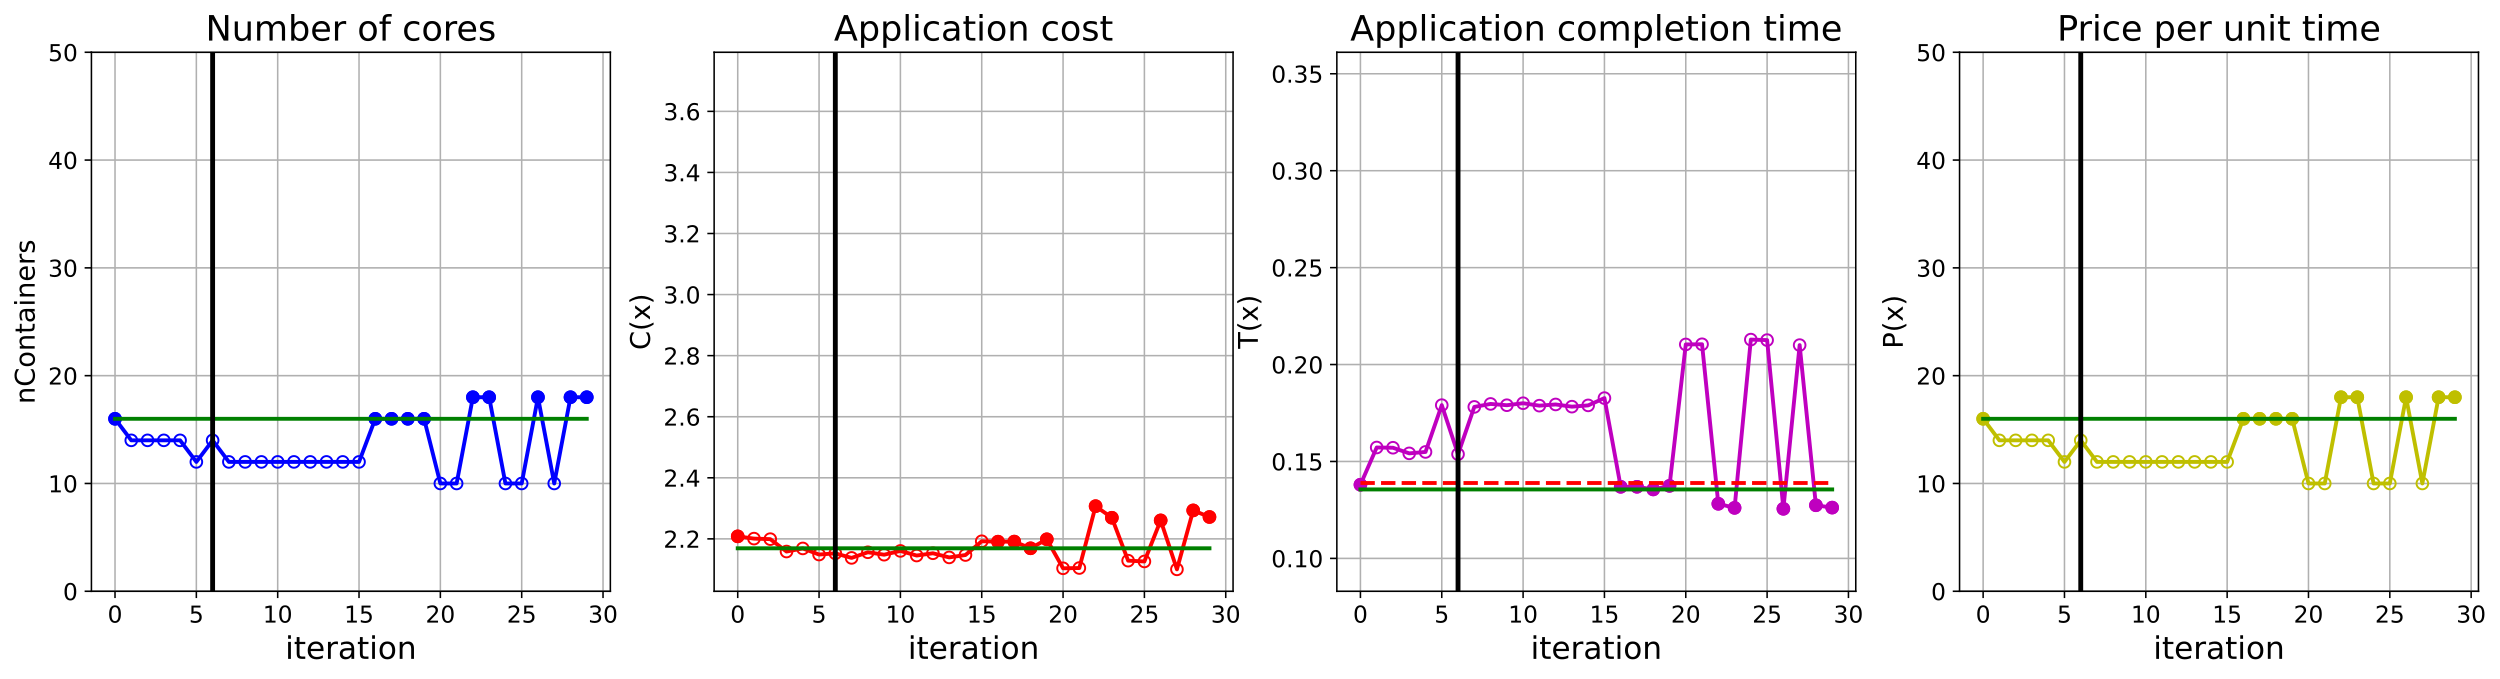<?xml version="1.0" encoding="utf-8" standalone="no"?>
<!DOCTYPE svg PUBLIC "-//W3C//DTD SVG 1.1//EN"
  "http://www.w3.org/Graphics/SVG/1.1/DTD/svg11.dtd">
<!-- Created with matplotlib (https://matplotlib.org/) -->
<svg height="349.376pt" version="1.1" viewBox="0 0 1285.69 349.376" width="1285.69pt" xmlns="http://www.w3.org/2000/svg" xmlns:xlink="http://www.w3.org/1999/xlink">
 <defs>
  <style type="text/css">
*{stroke-linecap:butt;stroke-linejoin:round;}
  </style>
 </defs>
 <g id="figure_1">
  <g id="patch_1">
   <path d="M 0 349.376 
L 1285.69 349.376 
L 1285.69 0 
L 0 0 
z
" style="fill:#ffffff;"/>
  </g>
  <g id="axes_1">
   <g id="patch_2">
    <path d="M 47.019 304.077 
L 313.889 304.077 
L 313.889 26.877 
L 47.019 26.877 
z
" style="fill:#ffffff;"/>
   </g>
   <g id="matplotlib.axis_1">
    <g id="xtick_1">
     <g id="line2d_1">
      <path clip-path="url(#p6bf31bc191)" d="M 59.15 304.077 
L 59.15 26.877 
" style="fill:none;stroke:#b0b0b0;stroke-linecap:square;stroke-width:0.8;"/>
     </g>
     <g id="line2d_2">
      <defs>
       <path d="M 0 0 
L 0 3.5 
" id="m7cd2ead43c" style="stroke:#000000;stroke-width:0.8;"/>
      </defs>
      <g>
       <use style="stroke:#000000;stroke-width:0.8;" x="59.15" xlink:href="#m7cd2ead43c" y="304.077"/>
      </g>
     </g>
     <g id="text_1">
      <!-- 0 -->
      <defs>
       <path d="M 31.781 66.406 
Q 24.172 66.406 20.328 58.906 
Q 16.5 51.422 16.5 36.375 
Q 16.5 21.391 20.328 13.891 
Q 24.172 6.391 31.781 6.391 
Q 39.453 6.391 43.281 13.891 
Q 47.125 21.391 47.125 36.375 
Q 47.125 51.422 43.281 58.906 
Q 39.453 66.406 31.781 66.406 
z
M 31.781 74.219 
Q 44.047 74.219 50.516 64.516 
Q 56.984 54.828 56.984 36.375 
Q 56.984 17.969 50.516 8.266 
Q 44.047 -1.422 31.781 -1.422 
Q 19.531 -1.422 13.062 8.266 
Q 6.594 17.969 6.594 36.375 
Q 6.594 54.828 13.062 64.516 
Q 19.531 74.219 31.781 74.219 
z
" id="DejaVuSans-48"/>
      </defs>
      <g transform="translate(55.332 320.195)scale(0.12 -0.12)">
       <use xlink:href="#DejaVuSans-48"/>
      </g>
     </g>
    </g>
    <g id="xtick_2">
     <g id="line2d_3">
      <path clip-path="url(#p6bf31bc191)" d="M 100.979 304.077 
L 100.979 26.877 
" style="fill:none;stroke:#b0b0b0;stroke-linecap:square;stroke-width:0.8;"/>
     </g>
     <g id="line2d_4">
      <g>
       <use style="stroke:#000000;stroke-width:0.8;" x="100.979" xlink:href="#m7cd2ead43c" y="304.077"/>
      </g>
     </g>
     <g id="text_2">
      <!-- 5 -->
      <defs>
       <path d="M 10.797 72.906 
L 49.516 72.906 
L 49.516 64.594 
L 19.828 64.594 
L 19.828 46.734 
Q 21.969 47.469 24.109 47.828 
Q 26.266 48.188 28.422 48.188 
Q 40.625 48.188 47.75 41.5 
Q 54.891 34.812 54.891 23.391 
Q 54.891 11.625 47.562 5.094 
Q 40.234 -1.422 26.906 -1.422 
Q 22.312 -1.422 17.547 -0.641 
Q 12.797 0.141 7.719 1.703 
L 7.719 11.625 
Q 12.109 9.234 16.797 8.062 
Q 21.484 6.891 26.703 6.891 
Q 35.156 6.891 40.078 11.328 
Q 45.016 15.766 45.016 23.391 
Q 45.016 31 40.078 35.438 
Q 35.156 39.891 26.703 39.891 
Q 22.75 39.891 18.812 39.016 
Q 14.891 38.141 10.797 36.281 
z
" id="DejaVuSans-53"/>
      </defs>
      <g transform="translate(97.161 320.195)scale(0.12 -0.12)">
       <use xlink:href="#DejaVuSans-53"/>
      </g>
     </g>
    </g>
    <g id="xtick_3">
     <g id="line2d_5">
      <path clip-path="url(#p6bf31bc191)" d="M 142.808 304.077 
L 142.808 26.877 
" style="fill:none;stroke:#b0b0b0;stroke-linecap:square;stroke-width:0.8;"/>
     </g>
     <g id="line2d_6">
      <g>
       <use style="stroke:#000000;stroke-width:0.8;" x="142.808" xlink:href="#m7cd2ead43c" y="304.077"/>
      </g>
     </g>
     <g id="text_3">
      <!-- 10 -->
      <defs>
       <path d="M 12.406 8.297 
L 28.516 8.297 
L 28.516 63.922 
L 10.984 60.406 
L 10.984 69.391 
L 28.422 72.906 
L 38.281 72.906 
L 38.281 8.297 
L 54.391 8.297 
L 54.391 0 
L 12.406 0 
z
" id="DejaVuSans-49"/>
      </defs>
      <g transform="translate(135.173 320.195)scale(0.12 -0.12)">
       <use xlink:href="#DejaVuSans-49"/>
       <use x="63.623" xlink:href="#DejaVuSans-48"/>
      </g>
     </g>
    </g>
    <g id="xtick_4">
     <g id="line2d_7">
      <path clip-path="url(#p6bf31bc191)" d="M 184.637 304.077 
L 184.637 26.877 
" style="fill:none;stroke:#b0b0b0;stroke-linecap:square;stroke-width:0.8;"/>
     </g>
     <g id="line2d_8">
      <g>
       <use style="stroke:#000000;stroke-width:0.8;" x="184.637" xlink:href="#m7cd2ead43c" y="304.077"/>
      </g>
     </g>
     <g id="text_4">
      <!-- 15 -->
      <g transform="translate(177.002 320.195)scale(0.12 -0.12)">
       <use xlink:href="#DejaVuSans-49"/>
       <use x="63.623" xlink:href="#DejaVuSans-53"/>
      </g>
     </g>
    </g>
    <g id="xtick_5">
     <g id="line2d_9">
      <path clip-path="url(#p6bf31bc191)" d="M 226.466 304.077 
L 226.466 26.877 
" style="fill:none;stroke:#b0b0b0;stroke-linecap:square;stroke-width:0.8;"/>
     </g>
     <g id="line2d_10">
      <g>
       <use style="stroke:#000000;stroke-width:0.8;" x="226.466" xlink:href="#m7cd2ead43c" y="304.077"/>
      </g>
     </g>
     <g id="text_5">
      <!-- 20 -->
      <defs>
       <path d="M 19.188 8.297 
L 53.609 8.297 
L 53.609 0 
L 7.328 0 
L 7.328 8.297 
Q 12.938 14.109 22.625 23.891 
Q 32.328 33.688 34.812 36.531 
Q 39.547 41.844 41.422 45.531 
Q 43.312 49.219 43.312 52.781 
Q 43.312 58.594 39.234 62.25 
Q 35.156 65.922 28.609 65.922 
Q 23.969 65.922 18.812 64.312 
Q 13.672 62.703 7.812 59.422 
L 7.812 69.391 
Q 13.766 71.781 18.938 73 
Q 24.125 74.219 28.422 74.219 
Q 39.75 74.219 46.484 68.547 
Q 53.219 62.891 53.219 53.422 
Q 53.219 48.922 51.531 44.891 
Q 49.859 40.875 45.406 35.406 
Q 44.188 33.984 37.641 27.219 
Q 31.109 20.453 19.188 8.297 
z
" id="DejaVuSans-50"/>
      </defs>
      <g transform="translate(218.831 320.195)scale(0.12 -0.12)">
       <use xlink:href="#DejaVuSans-50"/>
       <use x="63.623" xlink:href="#DejaVuSans-48"/>
      </g>
     </g>
    </g>
    <g id="xtick_6">
     <g id="line2d_11">
      <path clip-path="url(#p6bf31bc191)" d="M 268.295 304.077 
L 268.295 26.877 
" style="fill:none;stroke:#b0b0b0;stroke-linecap:square;stroke-width:0.8;"/>
     </g>
     <g id="line2d_12">
      <g>
       <use style="stroke:#000000;stroke-width:0.8;" x="268.295" xlink:href="#m7cd2ead43c" y="304.077"/>
      </g>
     </g>
     <g id="text_6">
      <!-- 25 -->
      <g transform="translate(260.66 320.195)scale(0.12 -0.12)">
       <use xlink:href="#DejaVuSans-50"/>
       <use x="63.623" xlink:href="#DejaVuSans-53"/>
      </g>
     </g>
    </g>
    <g id="xtick_7">
     <g id="line2d_13">
      <path clip-path="url(#p6bf31bc191)" d="M 310.124 304.077 
L 310.124 26.877 
" style="fill:none;stroke:#b0b0b0;stroke-linecap:square;stroke-width:0.8;"/>
     </g>
     <g id="line2d_14">
      <g>
       <use style="stroke:#000000;stroke-width:0.8;" x="310.124" xlink:href="#m7cd2ead43c" y="304.077"/>
      </g>
     </g>
     <g id="text_7">
      <!-- 30 -->
      <defs>
       <path d="M 40.578 39.312 
Q 47.656 37.797 51.625 33 
Q 55.609 28.219 55.609 21.188 
Q 55.609 10.406 48.188 4.484 
Q 40.766 -1.422 27.094 -1.422 
Q 22.516 -1.422 17.656 -0.516 
Q 12.797 0.391 7.625 2.203 
L 7.625 11.719 
Q 11.719 9.328 16.594 8.109 
Q 21.484 6.891 26.812 6.891 
Q 36.078 6.891 40.938 10.547 
Q 45.797 14.203 45.797 21.188 
Q 45.797 27.641 41.281 31.266 
Q 36.766 34.906 28.719 34.906 
L 20.219 34.906 
L 20.219 43.016 
L 29.109 43.016 
Q 36.375 43.016 40.234 45.922 
Q 44.094 48.828 44.094 54.297 
Q 44.094 59.906 40.109 62.906 
Q 36.141 65.922 28.719 65.922 
Q 24.656 65.922 20.016 65.031 
Q 15.375 64.156 9.812 62.312 
L 9.812 71.094 
Q 15.438 72.656 20.344 73.438 
Q 25.25 74.219 29.594 74.219 
Q 40.828 74.219 47.359 69.109 
Q 53.906 64.016 53.906 55.328 
Q 53.906 49.266 50.438 45.094 
Q 46.969 40.922 40.578 39.312 
z
" id="DejaVuSans-51"/>
      </defs>
      <g transform="translate(302.489 320.195)scale(0.12 -0.12)">
       <use xlink:href="#DejaVuSans-51"/>
       <use x="63.623" xlink:href="#DejaVuSans-48"/>
      </g>
     </g>
    </g>
    <g id="text_8">
     <!-- iteration -->
     <defs>
      <path d="M 9.422 54.688 
L 18.406 54.688 
L 18.406 0 
L 9.422 0 
z
M 9.422 75.984 
L 18.406 75.984 
L 18.406 64.594 
L 9.422 64.594 
z
" id="DejaVuSans-105"/>
      <path d="M 18.312 70.219 
L 18.312 54.688 
L 36.812 54.688 
L 36.812 47.703 
L 18.312 47.703 
L 18.312 18.016 
Q 18.312 11.328 20.141 9.422 
Q 21.969 7.516 27.594 7.516 
L 36.812 7.516 
L 36.812 0 
L 27.594 0 
Q 17.188 0 13.234 3.875 
Q 9.281 7.766 9.281 18.016 
L 9.281 47.703 
L 2.688 47.703 
L 2.688 54.688 
L 9.281 54.688 
L 9.281 70.219 
z
" id="DejaVuSans-116"/>
      <path d="M 56.203 29.594 
L 56.203 25.203 
L 14.891 25.203 
Q 15.484 15.922 20.484 11.062 
Q 25.484 6.203 34.422 6.203 
Q 39.594 6.203 44.453 7.469 
Q 49.312 8.734 54.109 11.281 
L 54.109 2.781 
Q 49.266 0.734 44.188 -0.344 
Q 39.109 -1.422 33.891 -1.422 
Q 20.797 -1.422 13.156 6.188 
Q 5.516 13.812 5.516 26.812 
Q 5.516 40.234 12.766 48.109 
Q 20.016 56 32.328 56 
Q 43.359 56 49.781 48.891 
Q 56.203 41.797 56.203 29.594 
z
M 47.219 32.234 
Q 47.125 39.594 43.094 43.984 
Q 39.062 48.391 32.422 48.391 
Q 24.906 48.391 20.391 44.141 
Q 15.875 39.891 15.188 32.172 
z
" id="DejaVuSans-101"/>
      <path d="M 41.109 46.297 
Q 39.594 47.172 37.812 47.578 
Q 36.031 48 33.891 48 
Q 26.266 48 22.188 43.047 
Q 18.109 38.094 18.109 28.812 
L 18.109 0 
L 9.078 0 
L 9.078 54.688 
L 18.109 54.688 
L 18.109 46.188 
Q 20.953 51.172 25.484 53.578 
Q 30.031 56 36.531 56 
Q 37.453 56 38.578 55.875 
Q 39.703 55.766 41.062 55.516 
z
" id="DejaVuSans-114"/>
      <path d="M 34.281 27.484 
Q 23.391 27.484 19.188 25 
Q 14.984 22.516 14.984 16.5 
Q 14.984 11.719 18.141 8.906 
Q 21.297 6.109 26.703 6.109 
Q 34.188 6.109 38.703 11.406 
Q 43.219 16.703 43.219 25.484 
L 43.219 27.484 
z
M 52.203 31.203 
L 52.203 0 
L 43.219 0 
L 43.219 8.297 
Q 40.141 3.328 35.547 0.953 
Q 30.953 -1.422 24.312 -1.422 
Q 15.922 -1.422 10.953 3.297 
Q 6 8.016 6 15.922 
Q 6 25.141 12.172 29.828 
Q 18.359 34.516 30.609 34.516 
L 43.219 34.516 
L 43.219 35.406 
Q 43.219 41.609 39.141 45 
Q 35.062 48.391 27.688 48.391 
Q 23 48.391 18.547 47.266 
Q 14.109 46.141 10.016 43.891 
L 10.016 52.203 
Q 14.938 54.109 19.578 55.047 
Q 24.219 56 28.609 56 
Q 40.484 56 46.344 49.844 
Q 52.203 43.703 52.203 31.203 
z
" id="DejaVuSans-97"/>
      <path d="M 30.609 48.391 
Q 23.391 48.391 19.188 42.75 
Q 14.984 37.109 14.984 27.297 
Q 14.984 17.484 19.156 11.844 
Q 23.344 6.203 30.609 6.203 
Q 37.797 6.203 41.984 11.859 
Q 46.188 17.531 46.188 27.297 
Q 46.188 37.016 41.984 42.703 
Q 37.797 48.391 30.609 48.391 
z
M 30.609 56 
Q 42.328 56 49.016 48.375 
Q 55.719 40.766 55.719 27.297 
Q 55.719 13.875 49.016 6.219 
Q 42.328 -1.422 30.609 -1.422 
Q 18.844 -1.422 12.172 6.219 
Q 5.516 13.875 5.516 27.297 
Q 5.516 40.766 12.172 48.375 
Q 18.844 56 30.609 56 
z
" id="DejaVuSans-111"/>
      <path d="M 54.891 33.016 
L 54.891 0 
L 45.906 0 
L 45.906 32.719 
Q 45.906 40.484 42.875 44.328 
Q 39.844 48.188 33.797 48.188 
Q 26.516 48.188 22.312 43.547 
Q 18.109 38.922 18.109 30.906 
L 18.109 0 
L 9.078 0 
L 9.078 54.688 
L 18.109 54.688 
L 18.109 46.188 
Q 21.344 51.125 25.703 53.562 
Q 30.078 56 35.797 56 
Q 45.219 56 50.047 50.172 
Q 54.891 44.344 54.891 33.016 
z
" id="DejaVuSans-110"/>
     </defs>
     <g transform="translate(146.658 338.848)scale(0.16 -0.16)">
      <use xlink:href="#DejaVuSans-105"/>
      <use x="27.783" xlink:href="#DejaVuSans-116"/>
      <use x="66.992" xlink:href="#DejaVuSans-101"/>
      <use x="128.516" xlink:href="#DejaVuSans-114"/>
      <use x="169.629" xlink:href="#DejaVuSans-97"/>
      <use x="230.908" xlink:href="#DejaVuSans-116"/>
      <use x="270.117" xlink:href="#DejaVuSans-105"/>
      <use x="297.9" xlink:href="#DejaVuSans-111"/>
      <use x="359.082" xlink:href="#DejaVuSans-110"/>
     </g>
    </g>
   </g>
   <g id="matplotlib.axis_2">
    <g id="ytick_1">
     <g id="line2d_15">
      <path clip-path="url(#p6bf31bc191)" d="M 47.019 304.077 
L 313.889 304.077 
" style="fill:none;stroke:#b0b0b0;stroke-linecap:square;stroke-width:0.8;"/>
     </g>
     <g id="line2d_16">
      <defs>
       <path d="M 0 0 
L -3.5 0 
" id="md3277a7ae8" style="stroke:#000000;stroke-width:0.8;"/>
      </defs>
      <g>
       <use style="stroke:#000000;stroke-width:0.8;" x="47.019" xlink:href="#md3277a7ae8" y="304.077"/>
      </g>
     </g>
     <g id="text_9">
      <!-- 0 -->
      <g transform="translate(32.384 308.636)scale(0.12 -0.12)">
       <use xlink:href="#DejaVuSans-48"/>
      </g>
     </g>
    </g>
    <g id="ytick_2">
     <g id="line2d_17">
      <path clip-path="url(#p6bf31bc191)" d="M 47.019 248.637 
L 313.889 248.637 
" style="fill:none;stroke:#b0b0b0;stroke-linecap:square;stroke-width:0.8;"/>
     </g>
     <g id="line2d_18">
      <g>
       <use style="stroke:#000000;stroke-width:0.8;" x="47.019" xlink:href="#md3277a7ae8" y="248.637"/>
      </g>
     </g>
     <g id="text_10">
      <!-- 10 -->
      <g transform="translate(24.749 253.196)scale(0.12 -0.12)">
       <use xlink:href="#DejaVuSans-49"/>
       <use x="63.623" xlink:href="#DejaVuSans-48"/>
      </g>
     </g>
    </g>
    <g id="ytick_3">
     <g id="line2d_19">
      <path clip-path="url(#p6bf31bc191)" d="M 47.019 193.197 
L 313.889 193.197 
" style="fill:none;stroke:#b0b0b0;stroke-linecap:square;stroke-width:0.8;"/>
     </g>
     <g id="line2d_20">
      <g>
       <use style="stroke:#000000;stroke-width:0.8;" x="47.019" xlink:href="#md3277a7ae8" y="193.197"/>
      </g>
     </g>
     <g id="text_11">
      <!-- 20 -->
      <g transform="translate(24.749 197.756)scale(0.12 -0.12)">
       <use xlink:href="#DejaVuSans-50"/>
       <use x="63.623" xlink:href="#DejaVuSans-48"/>
      </g>
     </g>
    </g>
    <g id="ytick_4">
     <g id="line2d_21">
      <path clip-path="url(#p6bf31bc191)" d="M 47.019 137.757 
L 313.889 137.757 
" style="fill:none;stroke:#b0b0b0;stroke-linecap:square;stroke-width:0.8;"/>
     </g>
     <g id="line2d_22">
      <g>
       <use style="stroke:#000000;stroke-width:0.8;" x="47.019" xlink:href="#md3277a7ae8" y="137.757"/>
      </g>
     </g>
     <g id="text_12">
      <!-- 30 -->
      <g transform="translate(24.749 142.316)scale(0.12 -0.12)">
       <use xlink:href="#DejaVuSans-51"/>
       <use x="63.623" xlink:href="#DejaVuSans-48"/>
      </g>
     </g>
    </g>
    <g id="ytick_5">
     <g id="line2d_23">
      <path clip-path="url(#p6bf31bc191)" d="M 47.019 82.317 
L 313.889 82.317 
" style="fill:none;stroke:#b0b0b0;stroke-linecap:square;stroke-width:0.8;"/>
     </g>
     <g id="line2d_24">
      <g>
       <use style="stroke:#000000;stroke-width:0.8;" x="47.019" xlink:href="#md3277a7ae8" y="82.317"/>
      </g>
     </g>
     <g id="text_13">
      <!-- 40 -->
      <defs>
       <path d="M 37.797 64.312 
L 12.891 25.391 
L 37.797 25.391 
z
M 35.203 72.906 
L 47.609 72.906 
L 47.609 25.391 
L 58.016 25.391 
L 58.016 17.188 
L 47.609 17.188 
L 47.609 0 
L 37.797 0 
L 37.797 17.188 
L 4.891 17.188 
L 4.891 26.703 
z
" id="DejaVuSans-52"/>
      </defs>
      <g transform="translate(24.749 86.876)scale(0.12 -0.12)">
       <use xlink:href="#DejaVuSans-52"/>
       <use x="63.623" xlink:href="#DejaVuSans-48"/>
      </g>
     </g>
    </g>
    <g id="ytick_6">
     <g id="line2d_25">
      <path clip-path="url(#p6bf31bc191)" d="M 47.019 26.877 
L 313.889 26.877 
" style="fill:none;stroke:#b0b0b0;stroke-linecap:square;stroke-width:0.8;"/>
     </g>
     <g id="line2d_26">
      <g>
       <use style="stroke:#000000;stroke-width:0.8;" x="47.019" xlink:href="#md3277a7ae8" y="26.877"/>
      </g>
     </g>
     <g id="text_14">
      <!-- 50 -->
      <g transform="translate(24.749 31.436)scale(0.12 -0.12)">
       <use xlink:href="#DejaVuSans-53"/>
       <use x="63.623" xlink:href="#DejaVuSans-48"/>
      </g>
     </g>
    </g>
    <g id="text_15">
     <!-- nContainers -->
     <defs>
      <path d="M 64.406 67.281 
L 64.406 56.891 
Q 59.422 61.531 53.781 63.812 
Q 48.141 66.109 41.797 66.109 
Q 29.297 66.109 22.656 58.469 
Q 16.016 50.828 16.016 36.375 
Q 16.016 21.969 22.656 14.328 
Q 29.297 6.688 41.797 6.688 
Q 48.141 6.688 53.781 8.984 
Q 59.422 11.281 64.406 15.922 
L 64.406 5.609 
Q 59.234 2.094 53.438 0.328 
Q 47.656 -1.422 41.219 -1.422 
Q 24.656 -1.422 15.125 8.703 
Q 5.609 18.844 5.609 36.375 
Q 5.609 53.953 15.125 64.078 
Q 24.656 74.219 41.219 74.219 
Q 47.75 74.219 53.531 72.484 
Q 59.328 70.75 64.406 67.281 
z
" id="DejaVuSans-67"/>
      <path d="M 44.281 53.078 
L 44.281 44.578 
Q 40.484 46.531 36.375 47.5 
Q 32.281 48.484 27.875 48.484 
Q 21.188 48.484 17.844 46.438 
Q 14.5 44.391 14.5 40.281 
Q 14.5 37.156 16.891 35.375 
Q 19.281 33.594 26.516 31.984 
L 29.594 31.297 
Q 39.156 29.25 43.188 25.516 
Q 47.219 21.781 47.219 15.094 
Q 47.219 7.469 41.188 3.016 
Q 35.156 -1.422 24.609 -1.422 
Q 20.219 -1.422 15.453 -0.562 
Q 10.688 0.297 5.422 2 
L 5.422 11.281 
Q 10.406 8.688 15.234 7.391 
Q 20.062 6.109 24.812 6.109 
Q 31.156 6.109 34.562 8.281 
Q 37.984 10.453 37.984 14.406 
Q 37.984 18.062 35.516 20.016 
Q 33.062 21.969 24.703 23.781 
L 21.578 24.516 
Q 13.234 26.266 9.516 29.906 
Q 5.812 33.547 5.812 39.891 
Q 5.812 47.609 11.281 51.797 
Q 16.75 56 26.812 56 
Q 31.781 56 36.172 55.266 
Q 40.578 54.547 44.281 53.078 
z
" id="DejaVuSans-115"/>
     </defs>
     <g transform="translate(17.838 207.767)rotate(-90)scale(0.14 -0.14)">
      <use xlink:href="#DejaVuSans-110"/>
      <use x="63.379" xlink:href="#DejaVuSans-67"/>
      <use x="133.203" xlink:href="#DejaVuSans-111"/>
      <use x="194.385" xlink:href="#DejaVuSans-110"/>
      <use x="257.764" xlink:href="#DejaVuSans-116"/>
      <use x="296.973" xlink:href="#DejaVuSans-97"/>
      <use x="358.252" xlink:href="#DejaVuSans-105"/>
      <use x="386.035" xlink:href="#DejaVuSans-110"/>
      <use x="449.414" xlink:href="#DejaVuSans-101"/>
      <use x="510.938" xlink:href="#DejaVuSans-114"/>
      <use x="552.051" xlink:href="#DejaVuSans-115"/>
     </g>
    </g>
   </g>
   <g id="line2d_27">
    <path clip-path="url(#p6bf31bc191)" d="M 59.15 215.373 
L 67.516 226.461 
L 75.881 226.461 
L 84.247 226.461 
L 92.613 226.461 
L 100.979 237.549 
L 109.345 226.461 
L 117.711 237.549 
L 126.076 237.549 
L 134.442 237.549 
L 142.808 237.549 
L 151.174 237.549 
L 159.54 237.549 
L 167.905 237.549 
L 176.271 237.549 
L 184.637 237.549 
L 193.003 215.373 
L 201.369 215.373 
L 209.735 215.373 
L 218.1 215.373 
L 226.466 248.637 
L 234.832 248.637 
L 243.198 204.285 
L 251.564 204.285 
L 259.929 248.637 
L 268.295 248.637 
L 276.661 204.285 
L 285.027 248.637 
L 293.393 204.285 
L 301.759 204.285 
" style="fill:none;stroke:#0000ff;stroke-linecap:square;stroke-width:2;"/>
    <defs>
     <path d="M 0 3 
C 0.796 3 1.559 2.684 2.121 2.121 
C 2.684 1.559 3 0.796 3 0 
C 3 -0.796 2.684 -1.559 2.121 -2.121 
C 1.559 -2.684 0.796 -3 0 -3 
C -0.796 -3 -1.559 -2.684 -2.121 -2.121 
C -2.684 -1.559 -3 -0.796 -3 0 
C -3 0.796 -2.684 1.559 -2.121 2.121 
C -1.559 2.684 -0.796 3 0 3 
z
" id="m4620c00806" style="stroke:#0000ff;"/>
    </defs>
    <g clip-path="url(#p6bf31bc191)">
     <use style="fill-opacity:0;stroke:#0000ff;" x="59.15" xlink:href="#m4620c00806" y="215.373"/>
     <use style="fill-opacity:0;stroke:#0000ff;" x="67.516" xlink:href="#m4620c00806" y="226.461"/>
     <use style="fill-opacity:0;stroke:#0000ff;" x="75.881" xlink:href="#m4620c00806" y="226.461"/>
     <use style="fill-opacity:0;stroke:#0000ff;" x="84.247" xlink:href="#m4620c00806" y="226.461"/>
     <use style="fill-opacity:0;stroke:#0000ff;" x="92.613" xlink:href="#m4620c00806" y="226.461"/>
     <use style="fill-opacity:0;stroke:#0000ff;" x="100.979" xlink:href="#m4620c00806" y="237.549"/>
     <use style="fill-opacity:0;stroke:#0000ff;" x="109.345" xlink:href="#m4620c00806" y="226.461"/>
     <use style="fill-opacity:0;stroke:#0000ff;" x="117.711" xlink:href="#m4620c00806" y="237.549"/>
     <use style="fill-opacity:0;stroke:#0000ff;" x="126.076" xlink:href="#m4620c00806" y="237.549"/>
     <use style="fill-opacity:0;stroke:#0000ff;" x="134.442" xlink:href="#m4620c00806" y="237.549"/>
     <use style="fill-opacity:0;stroke:#0000ff;" x="142.808" xlink:href="#m4620c00806" y="237.549"/>
     <use style="fill-opacity:0;stroke:#0000ff;" x="151.174" xlink:href="#m4620c00806" y="237.549"/>
     <use style="fill-opacity:0;stroke:#0000ff;" x="159.54" xlink:href="#m4620c00806" y="237.549"/>
     <use style="fill-opacity:0;stroke:#0000ff;" x="167.905" xlink:href="#m4620c00806" y="237.549"/>
     <use style="fill-opacity:0;stroke:#0000ff;" x="176.271" xlink:href="#m4620c00806" y="237.549"/>
     <use style="fill-opacity:0;stroke:#0000ff;" x="184.637" xlink:href="#m4620c00806" y="237.549"/>
     <use style="fill-opacity:0;stroke:#0000ff;" x="193.003" xlink:href="#m4620c00806" y="215.373"/>
     <use style="fill-opacity:0;stroke:#0000ff;" x="201.369" xlink:href="#m4620c00806" y="215.373"/>
     <use style="fill-opacity:0;stroke:#0000ff;" x="209.735" xlink:href="#m4620c00806" y="215.373"/>
     <use style="fill-opacity:0;stroke:#0000ff;" x="218.1" xlink:href="#m4620c00806" y="215.373"/>
     <use style="fill-opacity:0;stroke:#0000ff;" x="226.466" xlink:href="#m4620c00806" y="248.637"/>
     <use style="fill-opacity:0;stroke:#0000ff;" x="234.832" xlink:href="#m4620c00806" y="248.637"/>
     <use style="fill-opacity:0;stroke:#0000ff;" x="243.198" xlink:href="#m4620c00806" y="204.285"/>
     <use style="fill-opacity:0;stroke:#0000ff;" x="251.564" xlink:href="#m4620c00806" y="204.285"/>
     <use style="fill-opacity:0;stroke:#0000ff;" x="259.929" xlink:href="#m4620c00806" y="248.637"/>
     <use style="fill-opacity:0;stroke:#0000ff;" x="268.295" xlink:href="#m4620c00806" y="248.637"/>
     <use style="fill-opacity:0;stroke:#0000ff;" x="276.661" xlink:href="#m4620c00806" y="204.285"/>
     <use style="fill-opacity:0;stroke:#0000ff;" x="285.027" xlink:href="#m4620c00806" y="248.637"/>
     <use style="fill-opacity:0;stroke:#0000ff;" x="293.393" xlink:href="#m4620c00806" y="204.285"/>
     <use style="fill-opacity:0;stroke:#0000ff;" x="301.759" xlink:href="#m4620c00806" y="204.285"/>
    </g>
   </g>
   <g id="line2d_28">
    <defs>
     <path d="M 0 3 
C 0.796 3 1.559 2.684 2.121 2.121 
C 2.684 1.559 3 0.796 3 0 
C 3 -0.796 2.684 -1.559 2.121 -2.121 
C 1.559 -2.684 0.796 -3 0 -3 
C -0.796 -3 -1.559 -2.684 -2.121 -2.121 
C -2.684 -1.559 -3 -0.796 -3 0 
C -3 0.796 -2.684 1.559 -2.121 2.121 
C -1.559 2.684 -0.796 3 0 3 
z
" id="m8dead0cb94" style="stroke:#0000ff;"/>
    </defs>
    <g clip-path="url(#p6bf31bc191)">
     <use style="fill:#0000ff;stroke:#0000ff;" x="59.15" xlink:href="#m8dead0cb94" y="215.373"/>
    </g>
   </g>
   <g id="line2d_29">
    <g clip-path="url(#p6bf31bc191)">
     <use style="fill:#0000ff;stroke:#0000ff;" x="193.003" xlink:href="#m8dead0cb94" y="215.373"/>
    </g>
   </g>
   <g id="line2d_30">
    <g clip-path="url(#p6bf31bc191)">
     <use style="fill:#0000ff;stroke:#0000ff;" x="201.369" xlink:href="#m8dead0cb94" y="215.373"/>
    </g>
   </g>
   <g id="line2d_31">
    <g clip-path="url(#p6bf31bc191)">
     <use style="fill:#0000ff;stroke:#0000ff;" x="209.735" xlink:href="#m8dead0cb94" y="215.373"/>
    </g>
   </g>
   <g id="line2d_32">
    <g clip-path="url(#p6bf31bc191)">
     <use style="fill:#0000ff;stroke:#0000ff;" x="218.1" xlink:href="#m8dead0cb94" y="215.373"/>
    </g>
   </g>
   <g id="line2d_33">
    <g clip-path="url(#p6bf31bc191)">
     <use style="fill:#0000ff;stroke:#0000ff;" x="243.198" xlink:href="#m8dead0cb94" y="204.285"/>
    </g>
   </g>
   <g id="line2d_34">
    <g clip-path="url(#p6bf31bc191)">
     <use style="fill:#0000ff;stroke:#0000ff;" x="251.564" xlink:href="#m8dead0cb94" y="204.285"/>
    </g>
   </g>
   <g id="line2d_35">
    <g clip-path="url(#p6bf31bc191)">
     <use style="fill:#0000ff;stroke:#0000ff;" x="276.661" xlink:href="#m8dead0cb94" y="204.285"/>
    </g>
   </g>
   <g id="line2d_36">
    <g clip-path="url(#p6bf31bc191)">
     <use style="fill:#0000ff;stroke:#0000ff;" x="293.393" xlink:href="#m8dead0cb94" y="204.285"/>
    </g>
   </g>
   <g id="line2d_37">
    <g clip-path="url(#p6bf31bc191)">
     <use style="fill:#0000ff;stroke:#0000ff;" x="301.759" xlink:href="#m8dead0cb94" y="204.285"/>
    </g>
   </g>
   <g id="line2d_38">
    <path clip-path="url(#p6bf31bc191)" d="M 59.15 215.373 
L 67.516 215.373 
L 75.881 215.373 
L 84.247 215.373 
L 92.613 215.373 
L 100.979 215.373 
L 109.345 215.373 
L 117.711 215.373 
L 126.076 215.373 
L 134.442 215.373 
L 142.808 215.373 
L 151.174 215.373 
L 159.54 215.373 
L 167.905 215.373 
L 176.271 215.373 
L 184.637 215.373 
L 193.003 215.373 
L 201.369 215.373 
L 209.735 215.373 
L 218.1 215.373 
L 226.466 215.373 
L 234.832 215.373 
L 243.198 215.373 
L 251.564 215.373 
L 259.929 215.373 
L 268.295 215.373 
L 276.661 215.373 
L 285.027 215.373 
L 293.393 215.373 
L 301.759 215.373 
" style="fill:none;stroke:#008000;stroke-linecap:square;stroke-width:2;"/>
   </g>
   <g id="line2d_39">
    <path clip-path="url(#p6bf31bc191)" d="M 109.345 304.077 
L 109.345 26.877 
" style="fill:none;stroke:#000000;stroke-linecap:square;stroke-width:2.5;"/>
   </g>
   <g id="patch_3">
    <path d="M 47.019 304.077 
L 47.019 26.877 
" style="fill:none;stroke:#000000;stroke-linecap:square;stroke-linejoin:miter;stroke-width:0.8;"/>
   </g>
   <g id="patch_4">
    <path d="M 313.889 304.077 
L 313.889 26.877 
" style="fill:none;stroke:#000000;stroke-linecap:square;stroke-linejoin:miter;stroke-width:0.8;"/>
   </g>
   <g id="patch_5">
    <path d="M 47.019 304.077 
L 313.889 304.077 
" style="fill:none;stroke:#000000;stroke-linecap:square;stroke-linejoin:miter;stroke-width:0.8;"/>
   </g>
   <g id="patch_6">
    <path d="M 47.019 26.877 
L 313.889 26.877 
" style="fill:none;stroke:#000000;stroke-linecap:square;stroke-linejoin:miter;stroke-width:0.8;"/>
   </g>
   <g id="text_16">
    <!-- Number of cores -->
    <defs>
     <path d="M 9.812 72.906 
L 23.094 72.906 
L 55.422 11.922 
L 55.422 72.906 
L 64.984 72.906 
L 64.984 0 
L 51.703 0 
L 19.391 60.984 
L 19.391 0 
L 9.812 0 
z
" id="DejaVuSans-78"/>
     <path d="M 8.5 21.578 
L 8.5 54.688 
L 17.484 54.688 
L 17.484 21.922 
Q 17.484 14.156 20.5 10.266 
Q 23.531 6.391 29.594 6.391 
Q 36.859 6.391 41.078 11.031 
Q 45.312 15.672 45.312 23.688 
L 45.312 54.688 
L 54.297 54.688 
L 54.297 0 
L 45.312 0 
L 45.312 8.406 
Q 42.047 3.422 37.719 1 
Q 33.406 -1.422 27.688 -1.422 
Q 18.266 -1.422 13.375 4.438 
Q 8.5 10.297 8.5 21.578 
z
M 31.109 56 
z
" id="DejaVuSans-117"/>
     <path d="M 52 44.188 
Q 55.375 50.25 60.062 53.125 
Q 64.75 56 71.094 56 
Q 79.641 56 84.281 50.016 
Q 88.922 44.047 88.922 33.016 
L 88.922 0 
L 79.891 0 
L 79.891 32.719 
Q 79.891 40.578 77.094 44.375 
Q 74.312 48.188 68.609 48.188 
Q 61.625 48.188 57.562 43.547 
Q 53.516 38.922 53.516 30.906 
L 53.516 0 
L 44.484 0 
L 44.484 32.719 
Q 44.484 40.625 41.703 44.406 
Q 38.922 48.188 33.109 48.188 
Q 26.219 48.188 22.156 43.531 
Q 18.109 38.875 18.109 30.906 
L 18.109 0 
L 9.078 0 
L 9.078 54.688 
L 18.109 54.688 
L 18.109 46.188 
Q 21.188 51.219 25.484 53.609 
Q 29.781 56 35.688 56 
Q 41.656 56 45.828 52.969 
Q 50 49.953 52 44.188 
z
" id="DejaVuSans-109"/>
     <path d="M 48.688 27.297 
Q 48.688 37.203 44.609 42.844 
Q 40.531 48.484 33.406 48.484 
Q 26.266 48.484 22.188 42.844 
Q 18.109 37.203 18.109 27.297 
Q 18.109 17.391 22.188 11.75 
Q 26.266 6.109 33.406 6.109 
Q 40.531 6.109 44.609 11.75 
Q 48.688 17.391 48.688 27.297 
z
M 18.109 46.391 
Q 20.953 51.266 25.266 53.625 
Q 29.594 56 35.594 56 
Q 45.562 56 51.781 48.094 
Q 58.016 40.188 58.016 27.297 
Q 58.016 14.406 51.781 6.484 
Q 45.562 -1.422 35.594 -1.422 
Q 29.594 -1.422 25.266 0.953 
Q 20.953 3.328 18.109 8.203 
L 18.109 0 
L 9.078 0 
L 9.078 75.984 
L 18.109 75.984 
z
" id="DejaVuSans-98"/>
     <path id="DejaVuSans-32"/>
     <path d="M 37.109 75.984 
L 37.109 68.5 
L 28.516 68.5 
Q 23.688 68.5 21.797 66.547 
Q 19.922 64.594 19.922 59.516 
L 19.922 54.688 
L 34.719 54.688 
L 34.719 47.703 
L 19.922 47.703 
L 19.922 0 
L 10.891 0 
L 10.891 47.703 
L 2.297 47.703 
L 2.297 54.688 
L 10.891 54.688 
L 10.891 58.5 
Q 10.891 67.625 15.141 71.797 
Q 19.391 75.984 28.609 75.984 
z
" id="DejaVuSans-102"/>
     <path d="M 48.781 52.594 
L 48.781 44.188 
Q 44.969 46.297 41.141 47.344 
Q 37.312 48.391 33.406 48.391 
Q 24.656 48.391 19.812 42.844 
Q 14.984 37.312 14.984 27.297 
Q 14.984 17.281 19.812 11.734 
Q 24.656 6.203 33.406 6.203 
Q 37.312 6.203 41.141 7.25 
Q 44.969 8.297 48.781 10.406 
L 48.781 2.094 
Q 45.016 0.344 40.984 -0.531 
Q 36.969 -1.422 32.422 -1.422 
Q 20.062 -1.422 12.781 6.344 
Q 5.516 14.109 5.516 27.297 
Q 5.516 40.672 12.859 48.328 
Q 20.219 56 33.016 56 
Q 37.156 56 41.109 55.141 
Q 45.062 54.297 48.781 52.594 
z
" id="DejaVuSans-99"/>
    </defs>
    <g transform="translate(105.725 20.877)scale(0.18 -0.18)">
     <use xlink:href="#DejaVuSans-78"/>
     <use x="74.805" xlink:href="#DejaVuSans-117"/>
     <use x="138.184" xlink:href="#DejaVuSans-109"/>
     <use x="235.596" xlink:href="#DejaVuSans-98"/>
     <use x="299.072" xlink:href="#DejaVuSans-101"/>
     <use x="360.596" xlink:href="#DejaVuSans-114"/>
     <use x="401.709" xlink:href="#DejaVuSans-32"/>
     <use x="433.496" xlink:href="#DejaVuSans-111"/>
     <use x="494.678" xlink:href="#DejaVuSans-102"/>
     <use x="529.883" xlink:href="#DejaVuSans-32"/>
     <use x="561.67" xlink:href="#DejaVuSans-99"/>
     <use x="616.65" xlink:href="#DejaVuSans-111"/>
     <use x="677.832" xlink:href="#DejaVuSans-114"/>
     <use x="716.695" xlink:href="#DejaVuSans-101"/>
     <use x="778.219" xlink:href="#DejaVuSans-115"/>
    </g>
   </g>
  </g>
  <g id="axes_2">
   <g id="patch_7">
    <path d="M 367.263 304.077 
L 634.132 304.077 
L 634.132 26.877 
L 367.263 26.877 
z
" style="fill:#ffffff;"/>
   </g>
   <g id="matplotlib.axis_3">
    <g id="xtick_8">
     <g id="line2d_40">
      <path clip-path="url(#p0070fd1ae6)" d="M 379.393 304.077 
L 379.393 26.877 
" style="fill:none;stroke:#b0b0b0;stroke-linecap:square;stroke-width:0.8;"/>
     </g>
     <g id="line2d_41">
      <g>
       <use style="stroke:#000000;stroke-width:0.8;" x="379.393" xlink:href="#m7cd2ead43c" y="304.077"/>
      </g>
     </g>
     <g id="text_17">
      <!-- 0 -->
      <g transform="translate(375.576 320.195)scale(0.12 -0.12)">
       <use xlink:href="#DejaVuSans-48"/>
      </g>
     </g>
    </g>
    <g id="xtick_9">
     <g id="line2d_42">
      <path clip-path="url(#p0070fd1ae6)" d="M 421.222 304.077 
L 421.222 26.877 
" style="fill:none;stroke:#b0b0b0;stroke-linecap:square;stroke-width:0.8;"/>
     </g>
     <g id="line2d_43">
      <g>
       <use style="stroke:#000000;stroke-width:0.8;" x="421.222" xlink:href="#m7cd2ead43c" y="304.077"/>
      </g>
     </g>
     <g id="text_18">
      <!-- 5 -->
      <g transform="translate(417.405 320.195)scale(0.12 -0.12)">
       <use xlink:href="#DejaVuSans-53"/>
      </g>
     </g>
    </g>
    <g id="xtick_10">
     <g id="line2d_44">
      <path clip-path="url(#p0070fd1ae6)" d="M 463.051 304.077 
L 463.051 26.877 
" style="fill:none;stroke:#b0b0b0;stroke-linecap:square;stroke-width:0.8;"/>
     </g>
     <g id="line2d_45">
      <g>
       <use style="stroke:#000000;stroke-width:0.8;" x="463.051" xlink:href="#m7cd2ead43c" y="304.077"/>
      </g>
     </g>
     <g id="text_19">
      <!-- 10 -->
      <g transform="translate(455.416 320.195)scale(0.12 -0.12)">
       <use xlink:href="#DejaVuSans-49"/>
       <use x="63.623" xlink:href="#DejaVuSans-48"/>
      </g>
     </g>
    </g>
    <g id="xtick_11">
     <g id="line2d_46">
      <path clip-path="url(#p0070fd1ae6)" d="M 504.881 304.077 
L 504.881 26.877 
" style="fill:none;stroke:#b0b0b0;stroke-linecap:square;stroke-width:0.8;"/>
     </g>
     <g id="line2d_47">
      <g>
       <use style="stroke:#000000;stroke-width:0.8;" x="504.881" xlink:href="#m7cd2ead43c" y="304.077"/>
      </g>
     </g>
     <g id="text_20">
      <!-- 15 -->
      <g transform="translate(497.246 320.195)scale(0.12 -0.12)">
       <use xlink:href="#DejaVuSans-49"/>
       <use x="63.623" xlink:href="#DejaVuSans-53"/>
      </g>
     </g>
    </g>
    <g id="xtick_12">
     <g id="line2d_48">
      <path clip-path="url(#p0070fd1ae6)" d="M 546.71 304.077 
L 546.71 26.877 
" style="fill:none;stroke:#b0b0b0;stroke-linecap:square;stroke-width:0.8;"/>
     </g>
     <g id="line2d_49">
      <g>
       <use style="stroke:#000000;stroke-width:0.8;" x="546.71" xlink:href="#m7cd2ead43c" y="304.077"/>
      </g>
     </g>
     <g id="text_21">
      <!-- 20 -->
      <g transform="translate(539.075 320.195)scale(0.12 -0.12)">
       <use xlink:href="#DejaVuSans-50"/>
       <use x="63.623" xlink:href="#DejaVuSans-48"/>
      </g>
     </g>
    </g>
    <g id="xtick_13">
     <g id="line2d_50">
      <path clip-path="url(#p0070fd1ae6)" d="M 588.539 304.077 
L 588.539 26.877 
" style="fill:none;stroke:#b0b0b0;stroke-linecap:square;stroke-width:0.8;"/>
     </g>
     <g id="line2d_51">
      <g>
       <use style="stroke:#000000;stroke-width:0.8;" x="588.539" xlink:href="#m7cd2ead43c" y="304.077"/>
      </g>
     </g>
     <g id="text_22">
      <!-- 25 -->
      <g transform="translate(580.904 320.195)scale(0.12 -0.12)">
       <use xlink:href="#DejaVuSans-50"/>
       <use x="63.623" xlink:href="#DejaVuSans-53"/>
      </g>
     </g>
    </g>
    <g id="xtick_14">
     <g id="line2d_52">
      <path clip-path="url(#p0070fd1ae6)" d="M 630.368 304.077 
L 630.368 26.877 
" style="fill:none;stroke:#b0b0b0;stroke-linecap:square;stroke-width:0.8;"/>
     </g>
     <g id="line2d_53">
      <g>
       <use style="stroke:#000000;stroke-width:0.8;" x="630.368" xlink:href="#m7cd2ead43c" y="304.077"/>
      </g>
     </g>
     <g id="text_23">
      <!-- 30 -->
      <g transform="translate(622.733 320.195)scale(0.12 -0.12)">
       <use xlink:href="#DejaVuSans-51"/>
       <use x="63.623" xlink:href="#DejaVuSans-48"/>
      </g>
     </g>
    </g>
    <g id="text_24">
     <!-- iteration -->
     <g transform="translate(466.901 338.848)scale(0.16 -0.16)">
      <use xlink:href="#DejaVuSans-105"/>
      <use x="27.783" xlink:href="#DejaVuSans-116"/>
      <use x="66.992" xlink:href="#DejaVuSans-101"/>
      <use x="128.516" xlink:href="#DejaVuSans-114"/>
      <use x="169.629" xlink:href="#DejaVuSans-97"/>
      <use x="230.908" xlink:href="#DejaVuSans-116"/>
      <use x="270.117" xlink:href="#DejaVuSans-105"/>
      <use x="297.9" xlink:href="#DejaVuSans-111"/>
      <use x="359.082" xlink:href="#DejaVuSans-110"/>
     </g>
    </g>
   </g>
   <g id="matplotlib.axis_4">
    <g id="ytick_7">
     <g id="line2d_54">
      <path clip-path="url(#p0070fd1ae6)" d="M 367.263 277.129 
L 634.132 277.129 
" style="fill:none;stroke:#b0b0b0;stroke-linecap:square;stroke-width:0.8;"/>
     </g>
     <g id="line2d_55">
      <g>
       <use style="stroke:#000000;stroke-width:0.8;" x="367.263" xlink:href="#md3277a7ae8" y="277.129"/>
      </g>
     </g>
     <g id="text_25">
      <!-- 2.2 -->
      <defs>
       <path d="M 10.688 12.406 
L 21 12.406 
L 21 0 
L 10.688 0 
z
" id="DejaVuSans-46"/>
      </defs>
      <g transform="translate(341.179 281.688)scale(0.12 -0.12)">
       <use xlink:href="#DejaVuSans-50"/>
       <use x="63.623" xlink:href="#DejaVuSans-46"/>
       <use x="95.41" xlink:href="#DejaVuSans-50"/>
      </g>
     </g>
    </g>
    <g id="ytick_8">
     <g id="line2d_56">
      <path clip-path="url(#p0070fd1ae6)" d="M 367.263 245.72 
L 634.132 245.72 
" style="fill:none;stroke:#b0b0b0;stroke-linecap:square;stroke-width:0.8;"/>
     </g>
     <g id="line2d_57">
      <g>
       <use style="stroke:#000000;stroke-width:0.8;" x="367.263" xlink:href="#md3277a7ae8" y="245.72"/>
      </g>
     </g>
     <g id="text_26">
      <!-- 2.4 -->
      <g transform="translate(341.179 250.279)scale(0.12 -0.12)">
       <use xlink:href="#DejaVuSans-50"/>
       <use x="63.623" xlink:href="#DejaVuSans-46"/>
       <use x="95.41" xlink:href="#DejaVuSans-52"/>
      </g>
     </g>
    </g>
    <g id="ytick_9">
     <g id="line2d_58">
      <path clip-path="url(#p0070fd1ae6)" d="M 367.263 214.31 
L 634.132 214.31 
" style="fill:none;stroke:#b0b0b0;stroke-linecap:square;stroke-width:0.8;"/>
     </g>
     <g id="line2d_59">
      <g>
       <use style="stroke:#000000;stroke-width:0.8;" x="367.263" xlink:href="#md3277a7ae8" y="214.31"/>
      </g>
     </g>
     <g id="text_27">
      <!-- 2.6 -->
      <defs>
       <path d="M 33.016 40.375 
Q 26.375 40.375 22.484 35.828 
Q 18.609 31.297 18.609 23.391 
Q 18.609 15.531 22.484 10.953 
Q 26.375 6.391 33.016 6.391 
Q 39.656 6.391 43.531 10.953 
Q 47.406 15.531 47.406 23.391 
Q 47.406 31.297 43.531 35.828 
Q 39.656 40.375 33.016 40.375 
z
M 52.594 71.297 
L 52.594 62.312 
Q 48.875 64.062 45.094 64.984 
Q 41.312 65.922 37.594 65.922 
Q 27.828 65.922 22.672 59.328 
Q 17.531 52.734 16.797 39.406 
Q 19.672 43.656 24.016 45.922 
Q 28.375 48.188 33.594 48.188 
Q 44.578 48.188 50.953 41.516 
Q 57.328 34.859 57.328 23.391 
Q 57.328 12.156 50.688 5.359 
Q 44.047 -1.422 33.016 -1.422 
Q 20.359 -1.422 13.672 8.266 
Q 6.984 17.969 6.984 36.375 
Q 6.984 53.656 15.188 63.938 
Q 23.391 74.219 37.203 74.219 
Q 40.922 74.219 44.703 73.484 
Q 48.484 72.75 52.594 71.297 
z
" id="DejaVuSans-54"/>
      </defs>
      <g transform="translate(341.179 218.87)scale(0.12 -0.12)">
       <use xlink:href="#DejaVuSans-50"/>
       <use x="63.623" xlink:href="#DejaVuSans-46"/>
       <use x="95.41" xlink:href="#DejaVuSans-54"/>
      </g>
     </g>
    </g>
    <g id="ytick_10">
     <g id="line2d_60">
      <path clip-path="url(#p0070fd1ae6)" d="M 367.263 182.901 
L 634.132 182.901 
" style="fill:none;stroke:#b0b0b0;stroke-linecap:square;stroke-width:0.8;"/>
     </g>
     <g id="line2d_61">
      <g>
       <use style="stroke:#000000;stroke-width:0.8;" x="367.263" xlink:href="#md3277a7ae8" y="182.901"/>
      </g>
     </g>
     <g id="text_28">
      <!-- 2.8 -->
      <defs>
       <path d="M 31.781 34.625 
Q 24.75 34.625 20.719 30.859 
Q 16.703 27.094 16.703 20.516 
Q 16.703 13.922 20.719 10.156 
Q 24.75 6.391 31.781 6.391 
Q 38.812 6.391 42.859 10.172 
Q 46.922 13.969 46.922 20.516 
Q 46.922 27.094 42.891 30.859 
Q 38.875 34.625 31.781 34.625 
z
M 21.922 38.812 
Q 15.578 40.375 12.031 44.719 
Q 8.5 49.078 8.5 55.328 
Q 8.5 64.062 14.719 69.141 
Q 20.953 74.219 31.781 74.219 
Q 42.672 74.219 48.875 69.141 
Q 55.078 64.062 55.078 55.328 
Q 55.078 49.078 51.531 44.719 
Q 48 40.375 41.703 38.812 
Q 48.828 37.156 52.797 32.312 
Q 56.781 27.484 56.781 20.516 
Q 56.781 9.906 50.312 4.234 
Q 43.844 -1.422 31.781 -1.422 
Q 19.734 -1.422 13.25 4.234 
Q 6.781 9.906 6.781 20.516 
Q 6.781 27.484 10.781 32.312 
Q 14.797 37.156 21.922 38.812 
z
M 18.312 54.391 
Q 18.312 48.734 21.844 45.562 
Q 25.391 42.391 31.781 42.391 
Q 38.141 42.391 41.719 45.562 
Q 45.312 48.734 45.312 54.391 
Q 45.312 60.062 41.719 63.234 
Q 38.141 66.406 31.781 66.406 
Q 25.391 66.406 21.844 63.234 
Q 18.312 60.062 18.312 54.391 
z
" id="DejaVuSans-56"/>
      </defs>
      <g transform="translate(341.179 187.46)scale(0.12 -0.12)">
       <use xlink:href="#DejaVuSans-50"/>
       <use x="63.623" xlink:href="#DejaVuSans-46"/>
       <use x="95.41" xlink:href="#DejaVuSans-56"/>
      </g>
     </g>
    </g>
    <g id="ytick_11">
     <g id="line2d_62">
      <path clip-path="url(#p0070fd1ae6)" d="M 367.263 151.492 
L 634.132 151.492 
" style="fill:none;stroke:#b0b0b0;stroke-linecap:square;stroke-width:0.8;"/>
     </g>
     <g id="line2d_63">
      <g>
       <use style="stroke:#000000;stroke-width:0.8;" x="367.263" xlink:href="#md3277a7ae8" y="151.492"/>
      </g>
     </g>
     <g id="text_29">
      <!-- 3.0 -->
      <g transform="translate(341.179 156.051)scale(0.12 -0.12)">
       <use xlink:href="#DejaVuSans-51"/>
       <use x="63.623" xlink:href="#DejaVuSans-46"/>
       <use x="95.41" xlink:href="#DejaVuSans-48"/>
      </g>
     </g>
    </g>
    <g id="ytick_12">
     <g id="line2d_64">
      <path clip-path="url(#p0070fd1ae6)" d="M 367.263 120.082 
L 634.132 120.082 
" style="fill:none;stroke:#b0b0b0;stroke-linecap:square;stroke-width:0.8;"/>
     </g>
     <g id="line2d_65">
      <g>
       <use style="stroke:#000000;stroke-width:0.8;" x="367.263" xlink:href="#md3277a7ae8" y="120.082"/>
      </g>
     </g>
     <g id="text_30">
      <!-- 3.2 -->
      <g transform="translate(341.179 124.641)scale(0.12 -0.12)">
       <use xlink:href="#DejaVuSans-51"/>
       <use x="63.623" xlink:href="#DejaVuSans-46"/>
       <use x="95.41" xlink:href="#DejaVuSans-50"/>
      </g>
     </g>
    </g>
    <g id="ytick_13">
     <g id="line2d_66">
      <path clip-path="url(#p0070fd1ae6)" d="M 367.263 88.673 
L 634.132 88.673 
" style="fill:none;stroke:#b0b0b0;stroke-linecap:square;stroke-width:0.8;"/>
     </g>
     <g id="line2d_67">
      <g>
       <use style="stroke:#000000;stroke-width:0.8;" x="367.263" xlink:href="#md3277a7ae8" y="88.673"/>
      </g>
     </g>
     <g id="text_31">
      <!-- 3.4 -->
      <g transform="translate(341.179 93.232)scale(0.12 -0.12)">
       <use xlink:href="#DejaVuSans-51"/>
       <use x="63.623" xlink:href="#DejaVuSans-46"/>
       <use x="95.41" xlink:href="#DejaVuSans-52"/>
      </g>
     </g>
    </g>
    <g id="ytick_14">
     <g id="line2d_68">
      <path clip-path="url(#p0070fd1ae6)" d="M 367.263 57.263 
L 634.132 57.263 
" style="fill:none;stroke:#b0b0b0;stroke-linecap:square;stroke-width:0.8;"/>
     </g>
     <g id="line2d_69">
      <g>
       <use style="stroke:#000000;stroke-width:0.8;" x="367.263" xlink:href="#md3277a7ae8" y="57.263"/>
      </g>
     </g>
     <g id="text_32">
      <!-- 3.6 -->
      <g transform="translate(341.179 61.822)scale(0.12 -0.12)">
       <use xlink:href="#DejaVuSans-51"/>
       <use x="63.623" xlink:href="#DejaVuSans-46"/>
       <use x="95.41" xlink:href="#DejaVuSans-54"/>
      </g>
     </g>
    </g>
    <g id="text_33">
     <!-- C(x) -->
     <defs>
      <path d="M 31 75.875 
Q 24.469 64.656 21.281 53.656 
Q 18.109 42.672 18.109 31.391 
Q 18.109 20.125 21.312 9.062 
Q 24.516 -2 31 -13.188 
L 23.188 -13.188 
Q 15.875 -1.703 12.234 9.375 
Q 8.594 20.453 8.594 31.391 
Q 8.594 42.281 12.203 53.312 
Q 15.828 64.359 23.188 75.875 
z
" id="DejaVuSans-40"/>
      <path d="M 54.891 54.688 
L 35.109 28.078 
L 55.906 0 
L 45.312 0 
L 29.391 21.484 
L 13.484 0 
L 2.875 0 
L 24.125 28.609 
L 4.688 54.688 
L 15.281 54.688 
L 29.781 35.203 
L 44.281 54.688 
z
" id="DejaVuSans-120"/>
      <path d="M 8.016 75.875 
L 15.828 75.875 
Q 23.141 64.359 26.781 53.312 
Q 30.422 42.281 30.422 31.391 
Q 30.422 20.453 26.781 9.375 
Q 23.141 -1.703 15.828 -13.188 
L 8.016 -13.188 
Q 14.5 -2 17.703 9.062 
Q 20.906 20.125 20.906 31.391 
Q 20.906 42.672 17.703 53.656 
Q 14.5 64.656 8.016 75.875 
z
" id="DejaVuSans-41"/>
     </defs>
     <g transform="translate(334.268 179.97)rotate(-90)scale(0.14 -0.14)">
      <use xlink:href="#DejaVuSans-67"/>
      <use x="69.824" xlink:href="#DejaVuSans-40"/>
      <use x="108.838" xlink:href="#DejaVuSans-120"/>
      <use x="168.018" xlink:href="#DejaVuSans-41"/>
     </g>
    </g>
   </g>
   <g id="line2d_70">
    <path clip-path="url(#p0070fd1ae6)" d="M 379.393 275.837 
L 387.759 276.994 
L 396.125 277.268 
L 404.491 283.641 
L 412.857 282.048 
L 421.222 285.189 
L 429.588 284.57 
L 437.954 286.916 
L 446.32 284.019 
L 454.686 285.273 
L 463.051 283.331 
L 471.417 285.696 
L 479.783 284.531 
L 488.149 286.665 
L 496.515 285.434 
L 504.881 278.357 
L 513.246 278.565 
L 521.612 278.527 
L 529.978 281.978 
L 538.344 277.348 
L 546.71 292.262 
L 555.075 292.118 
L 563.441 260.31 
L 571.807 266.262 
L 580.173 288.333 
L 588.539 288.741 
L 596.905 267.626 
L 605.27 292.799 
L 613.636 262.489 
L 622.002 265.878 
" style="fill:none;stroke:#ff0000;stroke-linecap:square;stroke-width:2;"/>
    <defs>
     <path d="M 0 3 
C 0.796 3 1.559 2.684 2.121 2.121 
C 2.684 1.559 3 0.796 3 0 
C 3 -0.796 2.684 -1.559 2.121 -2.121 
C 1.559 -2.684 0.796 -3 0 -3 
C -0.796 -3 -1.559 -2.684 -2.121 -2.121 
C -2.684 -1.559 -3 -0.796 -3 0 
C -3 0.796 -2.684 1.559 -2.121 2.121 
C -1.559 2.684 -0.796 3 0 3 
z
" id="maea1413ff1" style="stroke:#ff0000;"/>
    </defs>
    <g clip-path="url(#p0070fd1ae6)">
     <use style="fill-opacity:0;stroke:#ff0000;" x="379.393" xlink:href="#maea1413ff1" y="275.837"/>
     <use style="fill-opacity:0;stroke:#ff0000;" x="387.759" xlink:href="#maea1413ff1" y="276.994"/>
     <use style="fill-opacity:0;stroke:#ff0000;" x="396.125" xlink:href="#maea1413ff1" y="277.268"/>
     <use style="fill-opacity:0;stroke:#ff0000;" x="404.491" xlink:href="#maea1413ff1" y="283.641"/>
     <use style="fill-opacity:0;stroke:#ff0000;" x="412.857" xlink:href="#maea1413ff1" y="282.048"/>
     <use style="fill-opacity:0;stroke:#ff0000;" x="421.222" xlink:href="#maea1413ff1" y="285.189"/>
     <use style="fill-opacity:0;stroke:#ff0000;" x="429.588" xlink:href="#maea1413ff1" y="284.57"/>
     <use style="fill-opacity:0;stroke:#ff0000;" x="437.954" xlink:href="#maea1413ff1" y="286.916"/>
     <use style="fill-opacity:0;stroke:#ff0000;" x="446.32" xlink:href="#maea1413ff1" y="284.019"/>
     <use style="fill-opacity:0;stroke:#ff0000;" x="454.686" xlink:href="#maea1413ff1" y="285.273"/>
     <use style="fill-opacity:0;stroke:#ff0000;" x="463.051" xlink:href="#maea1413ff1" y="283.331"/>
     <use style="fill-opacity:0;stroke:#ff0000;" x="471.417" xlink:href="#maea1413ff1" y="285.696"/>
     <use style="fill-opacity:0;stroke:#ff0000;" x="479.783" xlink:href="#maea1413ff1" y="284.531"/>
     <use style="fill-opacity:0;stroke:#ff0000;" x="488.149" xlink:href="#maea1413ff1" y="286.665"/>
     <use style="fill-opacity:0;stroke:#ff0000;" x="496.515" xlink:href="#maea1413ff1" y="285.434"/>
     <use style="fill-opacity:0;stroke:#ff0000;" x="504.881" xlink:href="#maea1413ff1" y="278.357"/>
     <use style="fill-opacity:0;stroke:#ff0000;" x="513.246" xlink:href="#maea1413ff1" y="278.565"/>
     <use style="fill-opacity:0;stroke:#ff0000;" x="521.612" xlink:href="#maea1413ff1" y="278.527"/>
     <use style="fill-opacity:0;stroke:#ff0000;" x="529.978" xlink:href="#maea1413ff1" y="281.978"/>
     <use style="fill-opacity:0;stroke:#ff0000;" x="538.344" xlink:href="#maea1413ff1" y="277.348"/>
     <use style="fill-opacity:0;stroke:#ff0000;" x="546.71" xlink:href="#maea1413ff1" y="292.262"/>
     <use style="fill-opacity:0;stroke:#ff0000;" x="555.075" xlink:href="#maea1413ff1" y="292.118"/>
     <use style="fill-opacity:0;stroke:#ff0000;" x="563.441" xlink:href="#maea1413ff1" y="260.31"/>
     <use style="fill-opacity:0;stroke:#ff0000;" x="571.807" xlink:href="#maea1413ff1" y="266.262"/>
     <use style="fill-opacity:0;stroke:#ff0000;" x="580.173" xlink:href="#maea1413ff1" y="288.333"/>
     <use style="fill-opacity:0;stroke:#ff0000;" x="588.539" xlink:href="#maea1413ff1" y="288.741"/>
     <use style="fill-opacity:0;stroke:#ff0000;" x="596.905" xlink:href="#maea1413ff1" y="267.626"/>
     <use style="fill-opacity:0;stroke:#ff0000;" x="605.27" xlink:href="#maea1413ff1" y="292.799"/>
     <use style="fill-opacity:0;stroke:#ff0000;" x="613.636" xlink:href="#maea1413ff1" y="262.489"/>
     <use style="fill-opacity:0;stroke:#ff0000;" x="622.002" xlink:href="#maea1413ff1" y="265.878"/>
    </g>
   </g>
   <g id="line2d_71">
    <defs>
     <path d="M 0 3 
C 0.796 3 1.559 2.684 2.121 2.121 
C 2.684 1.559 3 0.796 3 0 
C 3 -0.796 2.684 -1.559 2.121 -2.121 
C 1.559 -2.684 0.796 -3 0 -3 
C -0.796 -3 -1.559 -2.684 -2.121 -2.121 
C -2.684 -1.559 -3 -0.796 -3 0 
C -3 0.796 -2.684 1.559 -2.121 2.121 
C -1.559 2.684 -0.796 3 0 3 
z
" id="m7f02b5e4c1" style="stroke:#ff0000;"/>
    </defs>
    <g clip-path="url(#p0070fd1ae6)">
     <use style="fill:#ff0000;stroke:#ff0000;" x="379.393" xlink:href="#m7f02b5e4c1" y="275.837"/>
    </g>
   </g>
   <g id="line2d_72">
    <g clip-path="url(#p0070fd1ae6)">
     <use style="fill:#ff0000;stroke:#ff0000;" x="513.246" xlink:href="#m7f02b5e4c1" y="278.565"/>
    </g>
   </g>
   <g id="line2d_73">
    <g clip-path="url(#p0070fd1ae6)">
     <use style="fill:#ff0000;stroke:#ff0000;" x="521.612" xlink:href="#m7f02b5e4c1" y="278.527"/>
    </g>
   </g>
   <g id="line2d_74">
    <g clip-path="url(#p0070fd1ae6)">
     <use style="fill:#ff0000;stroke:#ff0000;" x="529.978" xlink:href="#m7f02b5e4c1" y="281.978"/>
    </g>
   </g>
   <g id="line2d_75">
    <g clip-path="url(#p0070fd1ae6)">
     <use style="fill:#ff0000;stroke:#ff0000;" x="538.344" xlink:href="#m7f02b5e4c1" y="277.348"/>
    </g>
   </g>
   <g id="line2d_76">
    <g clip-path="url(#p0070fd1ae6)">
     <use style="fill:#ff0000;stroke:#ff0000;" x="563.441" xlink:href="#m7f02b5e4c1" y="260.31"/>
    </g>
   </g>
   <g id="line2d_77">
    <g clip-path="url(#p0070fd1ae6)">
     <use style="fill:#ff0000;stroke:#ff0000;" x="571.807" xlink:href="#m7f02b5e4c1" y="266.262"/>
    </g>
   </g>
   <g id="line2d_78">
    <g clip-path="url(#p0070fd1ae6)">
     <use style="fill:#ff0000;stroke:#ff0000;" x="596.905" xlink:href="#m7f02b5e4c1" y="267.626"/>
    </g>
   </g>
   <g id="line2d_79">
    <g clip-path="url(#p0070fd1ae6)">
     <use style="fill:#ff0000;stroke:#ff0000;" x="613.636" xlink:href="#m7f02b5e4c1" y="262.489"/>
    </g>
   </g>
   <g id="line2d_80">
    <g clip-path="url(#p0070fd1ae6)">
     <use style="fill:#ff0000;stroke:#ff0000;" x="622.002" xlink:href="#m7f02b5e4c1" y="265.878"/>
    </g>
   </g>
   <g id="line2d_81">
    <path clip-path="url(#p0070fd1ae6)" d="M 379.393 281.978 
L 387.759 281.978 
L 396.125 281.978 
L 404.491 281.978 
L 412.857 281.978 
L 421.222 281.978 
L 429.588 281.978 
L 437.954 281.978 
L 446.32 281.978 
L 454.686 281.978 
L 463.051 281.978 
L 471.417 281.978 
L 479.783 281.978 
L 488.149 281.978 
L 496.515 281.978 
L 504.881 281.978 
L 513.246 281.978 
L 521.612 281.978 
L 529.978 281.978 
L 538.344 281.978 
L 546.71 281.978 
L 555.075 281.978 
L 563.441 281.978 
L 571.807 281.978 
L 580.173 281.978 
L 588.539 281.978 
L 596.905 281.978 
L 605.27 281.978 
L 613.636 281.978 
L 622.002 281.978 
" style="fill:none;stroke:#008000;stroke-linecap:square;stroke-width:2;"/>
   </g>
   <g id="line2d_82">
    <path clip-path="url(#p0070fd1ae6)" d="M 429.588 304.077 
L 429.588 26.877 
" style="fill:none;stroke:#000000;stroke-linecap:square;stroke-width:2.5;"/>
   </g>
   <g id="patch_8">
    <path d="M 367.263 304.077 
L 367.263 26.877 
" style="fill:none;stroke:#000000;stroke-linecap:square;stroke-linejoin:miter;stroke-width:0.8;"/>
   </g>
   <g id="patch_9">
    <path d="M 634.132 304.077 
L 634.132 26.877 
" style="fill:none;stroke:#000000;stroke-linecap:square;stroke-linejoin:miter;stroke-width:0.8;"/>
   </g>
   <g id="patch_10">
    <path d="M 367.263 304.077 
L 634.132 304.077 
" style="fill:none;stroke:#000000;stroke-linecap:square;stroke-linejoin:miter;stroke-width:0.8;"/>
   </g>
   <g id="patch_11">
    <path d="M 367.263 26.877 
L 634.132 26.877 
" style="fill:none;stroke:#000000;stroke-linecap:square;stroke-linejoin:miter;stroke-width:0.8;"/>
   </g>
   <g id="text_34">
    <!-- Application cost -->
    <defs>
     <path d="M 34.188 63.188 
L 20.797 26.906 
L 47.609 26.906 
z
M 28.609 72.906 
L 39.797 72.906 
L 67.578 0 
L 57.328 0 
L 50.688 18.703 
L 17.828 18.703 
L 11.188 0 
L 0.781 0 
z
" id="DejaVuSans-65"/>
     <path d="M 18.109 8.203 
L 18.109 -20.797 
L 9.078 -20.797 
L 9.078 54.688 
L 18.109 54.688 
L 18.109 46.391 
Q 20.953 51.266 25.266 53.625 
Q 29.594 56 35.594 56 
Q 45.562 56 51.781 48.094 
Q 58.016 40.188 58.016 27.297 
Q 58.016 14.406 51.781 6.484 
Q 45.562 -1.422 35.594 -1.422 
Q 29.594 -1.422 25.266 0.953 
Q 20.953 3.328 18.109 8.203 
z
M 48.688 27.297 
Q 48.688 37.203 44.609 42.844 
Q 40.531 48.484 33.406 48.484 
Q 26.266 48.484 22.188 42.844 
Q 18.109 37.203 18.109 27.297 
Q 18.109 17.391 22.188 11.75 
Q 26.266 6.109 33.406 6.109 
Q 40.531 6.109 44.609 11.75 
Q 48.688 17.391 48.688 27.297 
z
" id="DejaVuSans-112"/>
     <path d="M 9.422 75.984 
L 18.406 75.984 
L 18.406 0 
L 9.422 0 
z
" id="DejaVuSans-108"/>
    </defs>
    <g transform="translate(428.878 20.877)scale(0.18 -0.18)">
     <use xlink:href="#DejaVuSans-65"/>
     <use x="68.408" xlink:href="#DejaVuSans-112"/>
     <use x="131.885" xlink:href="#DejaVuSans-112"/>
     <use x="195.361" xlink:href="#DejaVuSans-108"/>
     <use x="223.145" xlink:href="#DejaVuSans-105"/>
     <use x="250.928" xlink:href="#DejaVuSans-99"/>
     <use x="305.908" xlink:href="#DejaVuSans-97"/>
     <use x="367.188" xlink:href="#DejaVuSans-116"/>
     <use x="406.396" xlink:href="#DejaVuSans-105"/>
     <use x="434.18" xlink:href="#DejaVuSans-111"/>
     <use x="495.361" xlink:href="#DejaVuSans-110"/>
     <use x="558.74" xlink:href="#DejaVuSans-32"/>
     <use x="590.527" xlink:href="#DejaVuSans-99"/>
     <use x="645.508" xlink:href="#DejaVuSans-111"/>
     <use x="706.689" xlink:href="#DejaVuSans-115"/>
     <use x="758.789" xlink:href="#DejaVuSans-116"/>
    </g>
   </g>
  </g>
  <g id="axes_3">
   <g id="patch_12">
    <path d="M 687.506 304.077 
L 954.376 304.077 
L 954.376 26.877 
L 687.506 26.877 
z
" style="fill:#ffffff;"/>
   </g>
   <g id="matplotlib.axis_5">
    <g id="xtick_15">
     <g id="line2d_83">
      <path clip-path="url(#pfaa17b9fa7)" d="M 699.637 304.077 
L 699.637 26.877 
" style="fill:none;stroke:#b0b0b0;stroke-linecap:square;stroke-width:0.8;"/>
     </g>
     <g id="line2d_84">
      <g>
       <use style="stroke:#000000;stroke-width:0.8;" x="699.637" xlink:href="#m7cd2ead43c" y="304.077"/>
      </g>
     </g>
     <g id="text_35">
      <!-- 0 -->
      <g transform="translate(695.819 320.195)scale(0.12 -0.12)">
       <use xlink:href="#DejaVuSans-48"/>
      </g>
     </g>
    </g>
    <g id="xtick_16">
     <g id="line2d_85">
      <path clip-path="url(#pfaa17b9fa7)" d="M 741.466 304.077 
L 741.466 26.877 
" style="fill:none;stroke:#b0b0b0;stroke-linecap:square;stroke-width:0.8;"/>
     </g>
     <g id="line2d_86">
      <g>
       <use style="stroke:#000000;stroke-width:0.8;" x="741.466" xlink:href="#m7cd2ead43c" y="304.077"/>
      </g>
     </g>
     <g id="text_36">
      <!-- 5 -->
      <g transform="translate(737.648 320.195)scale(0.12 -0.12)">
       <use xlink:href="#DejaVuSans-53"/>
      </g>
     </g>
    </g>
    <g id="xtick_17">
     <g id="line2d_87">
      <path clip-path="url(#pfaa17b9fa7)" d="M 783.295 304.077 
L 783.295 26.877 
" style="fill:none;stroke:#b0b0b0;stroke-linecap:square;stroke-width:0.8;"/>
     </g>
     <g id="line2d_88">
      <g>
       <use style="stroke:#000000;stroke-width:0.8;" x="783.295" xlink:href="#m7cd2ead43c" y="304.077"/>
      </g>
     </g>
     <g id="text_37">
      <!-- 10 -->
      <g transform="translate(775.66 320.195)scale(0.12 -0.12)">
       <use xlink:href="#DejaVuSans-49"/>
       <use x="63.623" xlink:href="#DejaVuSans-48"/>
      </g>
     </g>
    </g>
    <g id="xtick_18">
     <g id="line2d_89">
      <path clip-path="url(#pfaa17b9fa7)" d="M 825.124 304.077 
L 825.124 26.877 
" style="fill:none;stroke:#b0b0b0;stroke-linecap:square;stroke-width:0.8;"/>
     </g>
     <g id="line2d_90">
      <g>
       <use style="stroke:#000000;stroke-width:0.8;" x="825.124" xlink:href="#m7cd2ead43c" y="304.077"/>
      </g>
     </g>
     <g id="text_38">
      <!-- 15 -->
      <g transform="translate(817.489 320.195)scale(0.12 -0.12)">
       <use xlink:href="#DejaVuSans-49"/>
       <use x="63.623" xlink:href="#DejaVuSans-53"/>
      </g>
     </g>
    </g>
    <g id="xtick_19">
     <g id="line2d_91">
      <path clip-path="url(#pfaa17b9fa7)" d="M 866.953 304.077 
L 866.953 26.877 
" style="fill:none;stroke:#b0b0b0;stroke-linecap:square;stroke-width:0.8;"/>
     </g>
     <g id="line2d_92">
      <g>
       <use style="stroke:#000000;stroke-width:0.8;" x="866.953" xlink:href="#m7cd2ead43c" y="304.077"/>
      </g>
     </g>
     <g id="text_39">
      <!-- 20 -->
      <g transform="translate(859.318 320.195)scale(0.12 -0.12)">
       <use xlink:href="#DejaVuSans-50"/>
       <use x="63.623" xlink:href="#DejaVuSans-48"/>
      </g>
     </g>
    </g>
    <g id="xtick_20">
     <g id="line2d_93">
      <path clip-path="url(#pfaa17b9fa7)" d="M 908.782 304.077 
L 908.782 26.877 
" style="fill:none;stroke:#b0b0b0;stroke-linecap:square;stroke-width:0.8;"/>
     </g>
     <g id="line2d_94">
      <g>
       <use style="stroke:#000000;stroke-width:0.8;" x="908.782" xlink:href="#m7cd2ead43c" y="304.077"/>
      </g>
     </g>
     <g id="text_40">
      <!-- 25 -->
      <g transform="translate(901.147 320.195)scale(0.12 -0.12)">
       <use xlink:href="#DejaVuSans-50"/>
       <use x="63.623" xlink:href="#DejaVuSans-53"/>
      </g>
     </g>
    </g>
    <g id="xtick_21">
     <g id="line2d_95">
      <path clip-path="url(#pfaa17b9fa7)" d="M 950.611 304.077 
L 950.611 26.877 
" style="fill:none;stroke:#b0b0b0;stroke-linecap:square;stroke-width:0.8;"/>
     </g>
     <g id="line2d_96">
      <g>
       <use style="stroke:#000000;stroke-width:0.8;" x="950.611" xlink:href="#m7cd2ead43c" y="304.077"/>
      </g>
     </g>
     <g id="text_41">
      <!-- 30 -->
      <g transform="translate(942.976 320.195)scale(0.12 -0.12)">
       <use xlink:href="#DejaVuSans-51"/>
       <use x="63.623" xlink:href="#DejaVuSans-48"/>
      </g>
     </g>
    </g>
    <g id="text_42">
     <!-- iteration -->
     <g transform="translate(787.145 338.848)scale(0.16 -0.16)">
      <use xlink:href="#DejaVuSans-105"/>
      <use x="27.783" xlink:href="#DejaVuSans-116"/>
      <use x="66.992" xlink:href="#DejaVuSans-101"/>
      <use x="128.516" xlink:href="#DejaVuSans-114"/>
      <use x="169.629" xlink:href="#DejaVuSans-97"/>
      <use x="230.908" xlink:href="#DejaVuSans-116"/>
      <use x="270.117" xlink:href="#DejaVuSans-105"/>
      <use x="297.9" xlink:href="#DejaVuSans-111"/>
      <use x="359.082" xlink:href="#DejaVuSans-110"/>
     </g>
    </g>
   </g>
   <g id="matplotlib.axis_6">
    <g id="ytick_15">
     <g id="line2d_97">
      <path clip-path="url(#pfaa17b9fa7)" d="M 687.506 287.168 
L 954.376 287.168 
" style="fill:none;stroke:#b0b0b0;stroke-linecap:square;stroke-width:0.8;"/>
     </g>
     <g id="line2d_98">
      <g>
       <use style="stroke:#000000;stroke-width:0.8;" x="687.506" xlink:href="#md3277a7ae8" y="287.168"/>
      </g>
     </g>
     <g id="text_43">
      <!-- 0.10 -->
      <g transform="translate(653.788 291.727)scale(0.12 -0.12)">
       <use xlink:href="#DejaVuSans-48"/>
       <use x="63.623" xlink:href="#DejaVuSans-46"/>
       <use x="95.41" xlink:href="#DejaVuSans-49"/>
       <use x="159.033" xlink:href="#DejaVuSans-48"/>
      </g>
     </g>
    </g>
    <g id="ytick_16">
     <g id="line2d_99">
      <path clip-path="url(#pfaa17b9fa7)" d="M 687.506 237.321 
L 954.376 237.321 
" style="fill:none;stroke:#b0b0b0;stroke-linecap:square;stroke-width:0.8;"/>
     </g>
     <g id="line2d_100">
      <g>
       <use style="stroke:#000000;stroke-width:0.8;" x="687.506" xlink:href="#md3277a7ae8" y="237.321"/>
      </g>
     </g>
     <g id="text_44">
      <!-- 0.15 -->
      <g transform="translate(653.788 241.88)scale(0.12 -0.12)">
       <use xlink:href="#DejaVuSans-48"/>
       <use x="63.623" xlink:href="#DejaVuSans-46"/>
       <use x="95.41" xlink:href="#DejaVuSans-49"/>
       <use x="159.033" xlink:href="#DejaVuSans-53"/>
      </g>
     </g>
    </g>
    <g id="ytick_17">
     <g id="line2d_101">
      <path clip-path="url(#pfaa17b9fa7)" d="M 687.506 187.474 
L 954.376 187.474 
" style="fill:none;stroke:#b0b0b0;stroke-linecap:square;stroke-width:0.8;"/>
     </g>
     <g id="line2d_102">
      <g>
       <use style="stroke:#000000;stroke-width:0.8;" x="687.506" xlink:href="#md3277a7ae8" y="187.474"/>
      </g>
     </g>
     <g id="text_45">
      <!-- 0.20 -->
      <g transform="translate(653.788 192.033)scale(0.12 -0.12)">
       <use xlink:href="#DejaVuSans-48"/>
       <use x="63.623" xlink:href="#DejaVuSans-46"/>
       <use x="95.41" xlink:href="#DejaVuSans-50"/>
       <use x="159.033" xlink:href="#DejaVuSans-48"/>
      </g>
     </g>
    </g>
    <g id="ytick_18">
     <g id="line2d_103">
      <path clip-path="url(#pfaa17b9fa7)" d="M 687.506 137.627 
L 954.376 137.627 
" style="fill:none;stroke:#b0b0b0;stroke-linecap:square;stroke-width:0.8;"/>
     </g>
     <g id="line2d_104">
      <g>
       <use style="stroke:#000000;stroke-width:0.8;" x="687.506" xlink:href="#md3277a7ae8" y="137.627"/>
      </g>
     </g>
     <g id="text_46">
      <!-- 0.25 -->
      <g transform="translate(653.788 142.186)scale(0.12 -0.12)">
       <use xlink:href="#DejaVuSans-48"/>
       <use x="63.623" xlink:href="#DejaVuSans-46"/>
       <use x="95.41" xlink:href="#DejaVuSans-50"/>
       <use x="159.033" xlink:href="#DejaVuSans-53"/>
      </g>
     </g>
    </g>
    <g id="ytick_19">
     <g id="line2d_105">
      <path clip-path="url(#pfaa17b9fa7)" d="M 687.506 87.78 
L 954.376 87.78 
" style="fill:none;stroke:#b0b0b0;stroke-linecap:square;stroke-width:0.8;"/>
     </g>
     <g id="line2d_106">
      <g>
       <use style="stroke:#000000;stroke-width:0.8;" x="687.506" xlink:href="#md3277a7ae8" y="87.78"/>
      </g>
     </g>
     <g id="text_47">
      <!-- 0.30 -->
      <g transform="translate(653.788 92.339)scale(0.12 -0.12)">
       <use xlink:href="#DejaVuSans-48"/>
       <use x="63.623" xlink:href="#DejaVuSans-46"/>
       <use x="95.41" xlink:href="#DejaVuSans-51"/>
       <use x="159.033" xlink:href="#DejaVuSans-48"/>
      </g>
     </g>
    </g>
    <g id="ytick_20">
     <g id="line2d_107">
      <path clip-path="url(#pfaa17b9fa7)" d="M 687.506 37.933 
L 954.376 37.933 
" style="fill:none;stroke:#b0b0b0;stroke-linecap:square;stroke-width:0.8;"/>
     </g>
     <g id="line2d_108">
      <g>
       <use style="stroke:#000000;stroke-width:0.8;" x="687.506" xlink:href="#md3277a7ae8" y="37.933"/>
      </g>
     </g>
     <g id="text_48">
      <!-- 0.35 -->
      <g transform="translate(653.788 42.492)scale(0.12 -0.12)">
       <use xlink:href="#DejaVuSans-48"/>
       <use x="63.623" xlink:href="#DejaVuSans-46"/>
       <use x="95.41" xlink:href="#DejaVuSans-51"/>
       <use x="159.033" xlink:href="#DejaVuSans-53"/>
      </g>
     </g>
    </g>
    <g id="text_49">
     <!-- T(x) -->
     <defs>
      <path d="M -0.297 72.906 
L 61.375 72.906 
L 61.375 64.594 
L 35.5 64.594 
L 35.5 0 
L 25.594 0 
L 25.594 64.594 
L -0.297 64.594 
z
" id="DejaVuSans-84"/>
     </defs>
     <g transform="translate(646.876 179.358)rotate(-90)scale(0.14 -0.14)">
      <use xlink:href="#DejaVuSans-84"/>
      <use x="61.084" xlink:href="#DejaVuSans-40"/>
      <use x="100.098" xlink:href="#DejaVuSans-120"/>
      <use x="159.277" xlink:href="#DejaVuSans-41"/>
     </g>
    </g>
   </g>
   <g id="line2d_109">
    <path clip-path="url(#pfaa17b9fa7)" d="M 699.637 249.27 
L 708.003 230.138 
L 716.368 230.263 
L 724.734 233.152 
L 733.1 232.43 
L 741.466 208.353 
L 749.832 233.574 
L 758.197 209.267 
L 766.563 207.734 
L 774.929 208.397 
L 783.295 207.37 
L 791.661 208.621 
L 800.027 208.005 
L 808.392 209.134 
L 816.758 208.483 
L 825.124 204.739 
L 833.49 250.352 
L 841.856 250.337 
L 850.221 251.706 
L 858.587 249.869 
L 866.953 177.141 
L 875.319 177.05 
L 883.685 259.082 
L 892.051 261.181 
L 900.416 174.647 
L 908.782 174.906 
L 917.148 261.662 
L 925.514 177.482 
L 933.88 259.85 
L 942.245 261.046 
" style="fill:none;stroke:#bf00bf;stroke-linecap:square;stroke-width:2;"/>
    <defs>
     <path d="M 0 3 
C 0.796 3 1.559 2.684 2.121 2.121 
C 2.684 1.559 3 0.796 3 0 
C 3 -0.796 2.684 -1.559 2.121 -2.121 
C 1.559 -2.684 0.796 -3 0 -3 
C -0.796 -3 -1.559 -2.684 -2.121 -2.121 
C -2.684 -1.559 -3 -0.796 -3 0 
C -3 0.796 -2.684 1.559 -2.121 2.121 
C -1.559 2.684 -0.796 3 0 3 
z
" id="m1648283db0" style="stroke:#bf00bf;"/>
    </defs>
    <g clip-path="url(#pfaa17b9fa7)">
     <use style="fill-opacity:0;stroke:#bf00bf;" x="699.637" xlink:href="#m1648283db0" y="249.27"/>
     <use style="fill-opacity:0;stroke:#bf00bf;" x="708.003" xlink:href="#m1648283db0" y="230.138"/>
     <use style="fill-opacity:0;stroke:#bf00bf;" x="716.368" xlink:href="#m1648283db0" y="230.263"/>
     <use style="fill-opacity:0;stroke:#bf00bf;" x="724.734" xlink:href="#m1648283db0" y="233.152"/>
     <use style="fill-opacity:0;stroke:#bf00bf;" x="733.1" xlink:href="#m1648283db0" y="232.43"/>
     <use style="fill-opacity:0;stroke:#bf00bf;" x="741.466" xlink:href="#m1648283db0" y="208.353"/>
     <use style="fill-opacity:0;stroke:#bf00bf;" x="749.832" xlink:href="#m1648283db0" y="233.574"/>
     <use style="fill-opacity:0;stroke:#bf00bf;" x="758.197" xlink:href="#m1648283db0" y="209.267"/>
     <use style="fill-opacity:0;stroke:#bf00bf;" x="766.563" xlink:href="#m1648283db0" y="207.734"/>
     <use style="fill-opacity:0;stroke:#bf00bf;" x="774.929" xlink:href="#m1648283db0" y="208.397"/>
     <use style="fill-opacity:0;stroke:#bf00bf;" x="783.295" xlink:href="#m1648283db0" y="207.37"/>
     <use style="fill-opacity:0;stroke:#bf00bf;" x="791.661" xlink:href="#m1648283db0" y="208.621"/>
     <use style="fill-opacity:0;stroke:#bf00bf;" x="800.027" xlink:href="#m1648283db0" y="208.005"/>
     <use style="fill-opacity:0;stroke:#bf00bf;" x="808.392" xlink:href="#m1648283db0" y="209.134"/>
     <use style="fill-opacity:0;stroke:#bf00bf;" x="816.758" xlink:href="#m1648283db0" y="208.483"/>
     <use style="fill-opacity:0;stroke:#bf00bf;" x="825.124" xlink:href="#m1648283db0" y="204.739"/>
     <use style="fill-opacity:0;stroke:#bf00bf;" x="833.49" xlink:href="#m1648283db0" y="250.352"/>
     <use style="fill-opacity:0;stroke:#bf00bf;" x="841.856" xlink:href="#m1648283db0" y="250.337"/>
     <use style="fill-opacity:0;stroke:#bf00bf;" x="850.221" xlink:href="#m1648283db0" y="251.706"/>
     <use style="fill-opacity:0;stroke:#bf00bf;" x="858.587" xlink:href="#m1648283db0" y="249.869"/>
     <use style="fill-opacity:0;stroke:#bf00bf;" x="866.953" xlink:href="#m1648283db0" y="177.141"/>
     <use style="fill-opacity:0;stroke:#bf00bf;" x="875.319" xlink:href="#m1648283db0" y="177.05"/>
     <use style="fill-opacity:0;stroke:#bf00bf;" x="883.685" xlink:href="#m1648283db0" y="259.082"/>
     <use style="fill-opacity:0;stroke:#bf00bf;" x="892.051" xlink:href="#m1648283db0" y="261.181"/>
     <use style="fill-opacity:0;stroke:#bf00bf;" x="900.416" xlink:href="#m1648283db0" y="174.647"/>
     <use style="fill-opacity:0;stroke:#bf00bf;" x="908.782" xlink:href="#m1648283db0" y="174.906"/>
     <use style="fill-opacity:0;stroke:#bf00bf;" x="917.148" xlink:href="#m1648283db0" y="261.662"/>
     <use style="fill-opacity:0;stroke:#bf00bf;" x="925.514" xlink:href="#m1648283db0" y="177.482"/>
     <use style="fill-opacity:0;stroke:#bf00bf;" x="933.88" xlink:href="#m1648283db0" y="259.85"/>
     <use style="fill-opacity:0;stroke:#bf00bf;" x="942.245" xlink:href="#m1648283db0" y="261.046"/>
    </g>
   </g>
   <g id="line2d_110">
    <defs>
     <path d="M 0 3 
C 0.796 3 1.559 2.684 2.121 2.121 
C 2.684 1.559 3 0.796 3 0 
C 3 -0.796 2.684 -1.559 2.121 -2.121 
C 1.559 -2.684 0.796 -3 0 -3 
C -0.796 -3 -1.559 -2.684 -2.121 -2.121 
C -2.684 -1.559 -3 -0.796 -3 0 
C -3 0.796 -2.684 1.559 -2.121 2.121 
C -1.559 2.684 -0.796 3 0 3 
z
" id="m3ca663c1a7" style="stroke:#bf00bf;"/>
    </defs>
    <g clip-path="url(#pfaa17b9fa7)">
     <use style="fill:#bf00bf;stroke:#bf00bf;" x="699.637" xlink:href="#m3ca663c1a7" y="249.27"/>
    </g>
   </g>
   <g id="line2d_111">
    <g clip-path="url(#pfaa17b9fa7)">
     <use style="fill:#bf00bf;stroke:#bf00bf;" x="833.49" xlink:href="#m3ca663c1a7" y="250.352"/>
    </g>
   </g>
   <g id="line2d_112">
    <g clip-path="url(#pfaa17b9fa7)">
     <use style="fill:#bf00bf;stroke:#bf00bf;" x="841.856" xlink:href="#m3ca663c1a7" y="250.337"/>
    </g>
   </g>
   <g id="line2d_113">
    <g clip-path="url(#pfaa17b9fa7)">
     <use style="fill:#bf00bf;stroke:#bf00bf;" x="850.221" xlink:href="#m3ca663c1a7" y="251.706"/>
    </g>
   </g>
   <g id="line2d_114">
    <g clip-path="url(#pfaa17b9fa7)">
     <use style="fill:#bf00bf;stroke:#bf00bf;" x="858.587" xlink:href="#m3ca663c1a7" y="249.869"/>
    </g>
   </g>
   <g id="line2d_115">
    <g clip-path="url(#pfaa17b9fa7)">
     <use style="fill:#bf00bf;stroke:#bf00bf;" x="883.685" xlink:href="#m3ca663c1a7" y="259.082"/>
    </g>
   </g>
   <g id="line2d_116">
    <g clip-path="url(#pfaa17b9fa7)">
     <use style="fill:#bf00bf;stroke:#bf00bf;" x="892.051" xlink:href="#m3ca663c1a7" y="261.181"/>
    </g>
   </g>
   <g id="line2d_117">
    <g clip-path="url(#pfaa17b9fa7)">
     <use style="fill:#bf00bf;stroke:#bf00bf;" x="917.148" xlink:href="#m3ca663c1a7" y="261.662"/>
    </g>
   </g>
   <g id="line2d_118">
    <g clip-path="url(#pfaa17b9fa7)">
     <use style="fill:#bf00bf;stroke:#bf00bf;" x="933.88" xlink:href="#m3ca663c1a7" y="259.85"/>
    </g>
   </g>
   <g id="line2d_119">
    <g clip-path="url(#pfaa17b9fa7)">
     <use style="fill:#bf00bf;stroke:#bf00bf;" x="942.245" xlink:href="#m3ca663c1a7" y="261.046"/>
    </g>
   </g>
   <g id="line2d_120">
    <path clip-path="url(#pfaa17b9fa7)" d="M 699.637 248.398 
L 708.003 248.398 
L 716.368 248.398 
L 724.734 248.398 
L 733.1 248.398 
L 741.466 248.398 
L 749.832 248.398 
L 758.197 248.398 
L 766.563 248.398 
L 774.929 248.398 
L 783.295 248.398 
L 791.661 248.398 
L 800.027 248.398 
L 808.392 248.398 
L 816.758 248.398 
L 825.124 248.398 
L 833.49 248.398 
L 841.856 248.398 
L 850.221 248.398 
L 858.587 248.398 
L 866.953 248.398 
L 875.319 248.398 
L 883.685 248.398 
L 892.051 248.398 
L 900.416 248.398 
L 908.782 248.398 
L 917.148 248.398 
L 925.514 248.398 
L 933.88 248.398 
L 942.245 248.398 
" style="fill:none;stroke:#ff0000;stroke-dasharray:7.4,3.2;stroke-dashoffset:0;stroke-width:2;"/>
   </g>
   <g id="line2d_121">
    <path clip-path="url(#pfaa17b9fa7)" d="M 699.637 251.706 
L 708.003 251.706 
L 716.368 251.706 
L 724.734 251.706 
L 733.1 251.706 
L 741.466 251.706 
L 749.832 251.706 
L 758.197 251.706 
L 766.563 251.706 
L 774.929 251.706 
L 783.295 251.706 
L 791.661 251.706 
L 800.027 251.706 
L 808.392 251.706 
L 816.758 251.706 
L 825.124 251.706 
L 833.49 251.706 
L 841.856 251.706 
L 850.221 251.706 
L 858.587 251.706 
L 866.953 251.706 
L 875.319 251.706 
L 883.685 251.706 
L 892.051 251.706 
L 900.416 251.706 
L 908.782 251.706 
L 917.148 251.706 
L 925.514 251.706 
L 933.88 251.706 
L 942.245 251.706 
" style="fill:none;stroke:#008000;stroke-linecap:square;stroke-width:2;"/>
   </g>
   <g id="line2d_122">
    <path clip-path="url(#pfaa17b9fa7)" d="M 749.832 304.077 
L 749.832 26.877 
" style="fill:none;stroke:#000000;stroke-linecap:square;stroke-width:2.5;"/>
   </g>
   <g id="patch_13">
    <path d="M 687.506 304.077 
L 687.506 26.877 
" style="fill:none;stroke:#000000;stroke-linecap:square;stroke-linejoin:miter;stroke-width:0.8;"/>
   </g>
   <g id="patch_14">
    <path d="M 954.376 304.077 
L 954.376 26.877 
" style="fill:none;stroke:#000000;stroke-linecap:square;stroke-linejoin:miter;stroke-width:0.8;"/>
   </g>
   <g id="patch_15">
    <path d="M 687.506 304.077 
L 954.376 304.077 
" style="fill:none;stroke:#000000;stroke-linecap:square;stroke-linejoin:miter;stroke-width:0.8;"/>
   </g>
   <g id="patch_16">
    <path d="M 687.506 26.877 
L 954.376 26.877 
" style="fill:none;stroke:#000000;stroke-linecap:square;stroke-linejoin:miter;stroke-width:0.8;"/>
   </g>
   <g id="text_50">
    <!-- Application completion time -->
    <g transform="translate(694.387 20.877)scale(0.18 -0.18)">
     <use xlink:href="#DejaVuSans-65"/>
     <use x="68.408" xlink:href="#DejaVuSans-112"/>
     <use x="131.885" xlink:href="#DejaVuSans-112"/>
     <use x="195.361" xlink:href="#DejaVuSans-108"/>
     <use x="223.145" xlink:href="#DejaVuSans-105"/>
     <use x="250.928" xlink:href="#DejaVuSans-99"/>
     <use x="305.908" xlink:href="#DejaVuSans-97"/>
     <use x="367.188" xlink:href="#DejaVuSans-116"/>
     <use x="406.396" xlink:href="#DejaVuSans-105"/>
     <use x="434.18" xlink:href="#DejaVuSans-111"/>
     <use x="495.361" xlink:href="#DejaVuSans-110"/>
     <use x="558.74" xlink:href="#DejaVuSans-32"/>
     <use x="590.527" xlink:href="#DejaVuSans-99"/>
     <use x="645.508" xlink:href="#DejaVuSans-111"/>
     <use x="706.689" xlink:href="#DejaVuSans-109"/>
     <use x="804.102" xlink:href="#DejaVuSans-112"/>
     <use x="867.578" xlink:href="#DejaVuSans-108"/>
     <use x="895.361" xlink:href="#DejaVuSans-101"/>
     <use x="956.885" xlink:href="#DejaVuSans-116"/>
     <use x="996.094" xlink:href="#DejaVuSans-105"/>
     <use x="1023.877" xlink:href="#DejaVuSans-111"/>
     <use x="1085.059" xlink:href="#DejaVuSans-110"/>
     <use x="1148.438" xlink:href="#DejaVuSans-32"/>
     <use x="1180.225" xlink:href="#DejaVuSans-116"/>
     <use x="1219.434" xlink:href="#DejaVuSans-105"/>
     <use x="1247.217" xlink:href="#DejaVuSans-109"/>
     <use x="1344.629" xlink:href="#DejaVuSans-101"/>
    </g>
   </g>
  </g>
  <g id="axes_4">
   <g id="patch_17">
    <path d="M 1007.75 304.077 
L 1274.619 304.077 
L 1274.619 26.877 
L 1007.75 26.877 
z
" style="fill:#ffffff;"/>
   </g>
   <g id="matplotlib.axis_7">
    <g id="xtick_22">
     <g id="line2d_123">
      <path clip-path="url(#p9ab74b234d)" d="M 1019.88 304.077 
L 1019.88 26.877 
" style="fill:none;stroke:#b0b0b0;stroke-linecap:square;stroke-width:0.8;"/>
     </g>
     <g id="line2d_124">
      <g>
       <use style="stroke:#000000;stroke-width:0.8;" x="1019.88" xlink:href="#m7cd2ead43c" y="304.077"/>
      </g>
     </g>
     <g id="text_51">
      <!-- 0 -->
      <g transform="translate(1016.063 320.195)scale(0.12 -0.12)">
       <use xlink:href="#DejaVuSans-48"/>
      </g>
     </g>
    </g>
    <g id="xtick_23">
     <g id="line2d_125">
      <path clip-path="url(#p9ab74b234d)" d="M 1061.709 304.077 
L 1061.709 26.877 
" style="fill:none;stroke:#b0b0b0;stroke-linecap:square;stroke-width:0.8;"/>
     </g>
     <g id="line2d_126">
      <g>
       <use style="stroke:#000000;stroke-width:0.8;" x="1061.709" xlink:href="#m7cd2ead43c" y="304.077"/>
      </g>
     </g>
     <g id="text_52">
      <!-- 5 -->
      <g transform="translate(1057.892 320.195)scale(0.12 -0.12)">
       <use xlink:href="#DejaVuSans-53"/>
      </g>
     </g>
    </g>
    <g id="xtick_24">
     <g id="line2d_127">
      <path clip-path="url(#p9ab74b234d)" d="M 1103.538 304.077 
L 1103.538 26.877 
" style="fill:none;stroke:#b0b0b0;stroke-linecap:square;stroke-width:0.8;"/>
     </g>
     <g id="line2d_128">
      <g>
       <use style="stroke:#000000;stroke-width:0.8;" x="1103.538" xlink:href="#m7cd2ead43c" y="304.077"/>
      </g>
     </g>
     <g id="text_53">
      <!-- 10 -->
      <g transform="translate(1095.903 320.195)scale(0.12 -0.12)">
       <use xlink:href="#DejaVuSans-49"/>
       <use x="63.623" xlink:href="#DejaVuSans-48"/>
      </g>
     </g>
    </g>
    <g id="xtick_25">
     <g id="line2d_129">
      <path clip-path="url(#p9ab74b234d)" d="M 1145.368 304.077 
L 1145.368 26.877 
" style="fill:none;stroke:#b0b0b0;stroke-linecap:square;stroke-width:0.8;"/>
     </g>
     <g id="line2d_130">
      <g>
       <use style="stroke:#000000;stroke-width:0.8;" x="1145.368" xlink:href="#m7cd2ead43c" y="304.077"/>
      </g>
     </g>
     <g id="text_54">
      <!-- 15 -->
      <g transform="translate(1137.733 320.195)scale(0.12 -0.12)">
       <use xlink:href="#DejaVuSans-49"/>
       <use x="63.623" xlink:href="#DejaVuSans-53"/>
      </g>
     </g>
    </g>
    <g id="xtick_26">
     <g id="line2d_131">
      <path clip-path="url(#p9ab74b234d)" d="M 1187.197 304.077 
L 1187.197 26.877 
" style="fill:none;stroke:#b0b0b0;stroke-linecap:square;stroke-width:0.8;"/>
     </g>
     <g id="line2d_132">
      <g>
       <use style="stroke:#000000;stroke-width:0.8;" x="1187.197" xlink:href="#m7cd2ead43c" y="304.077"/>
      </g>
     </g>
     <g id="text_55">
      <!-- 20 -->
      <g transform="translate(1179.562 320.195)scale(0.12 -0.12)">
       <use xlink:href="#DejaVuSans-50"/>
       <use x="63.623" xlink:href="#DejaVuSans-48"/>
      </g>
     </g>
    </g>
    <g id="xtick_27">
     <g id="line2d_133">
      <path clip-path="url(#p9ab74b234d)" d="M 1229.026 304.077 
L 1229.026 26.877 
" style="fill:none;stroke:#b0b0b0;stroke-linecap:square;stroke-width:0.8;"/>
     </g>
     <g id="line2d_134">
      <g>
       <use style="stroke:#000000;stroke-width:0.8;" x="1229.026" xlink:href="#m7cd2ead43c" y="304.077"/>
      </g>
     </g>
     <g id="text_56">
      <!-- 25 -->
      <g transform="translate(1221.391 320.195)scale(0.12 -0.12)">
       <use xlink:href="#DejaVuSans-50"/>
       <use x="63.623" xlink:href="#DejaVuSans-53"/>
      </g>
     </g>
    </g>
    <g id="xtick_28">
     <g id="line2d_135">
      <path clip-path="url(#p9ab74b234d)" d="M 1270.855 304.077 
L 1270.855 26.877 
" style="fill:none;stroke:#b0b0b0;stroke-linecap:square;stroke-width:0.8;"/>
     </g>
     <g id="line2d_136">
      <g>
       <use style="stroke:#000000;stroke-width:0.8;" x="1270.855" xlink:href="#m7cd2ead43c" y="304.077"/>
      </g>
     </g>
     <g id="text_57">
      <!-- 30 -->
      <g transform="translate(1263.22 320.195)scale(0.12 -0.12)">
       <use xlink:href="#DejaVuSans-51"/>
       <use x="63.623" xlink:href="#DejaVuSans-48"/>
      </g>
     </g>
    </g>
    <g id="text_58">
     <!-- iteration -->
     <g transform="translate(1107.388 338.848)scale(0.16 -0.16)">
      <use xlink:href="#DejaVuSans-105"/>
      <use x="27.783" xlink:href="#DejaVuSans-116"/>
      <use x="66.992" xlink:href="#DejaVuSans-101"/>
      <use x="128.516" xlink:href="#DejaVuSans-114"/>
      <use x="169.629" xlink:href="#DejaVuSans-97"/>
      <use x="230.908" xlink:href="#DejaVuSans-116"/>
      <use x="270.117" xlink:href="#DejaVuSans-105"/>
      <use x="297.9" xlink:href="#DejaVuSans-111"/>
      <use x="359.082" xlink:href="#DejaVuSans-110"/>
     </g>
    </g>
   </g>
   <g id="matplotlib.axis_8">
    <g id="ytick_21">
     <g id="line2d_137">
      <path clip-path="url(#p9ab74b234d)" d="M 1007.75 304.077 
L 1274.619 304.077 
" style="fill:none;stroke:#b0b0b0;stroke-linecap:square;stroke-width:0.8;"/>
     </g>
     <g id="line2d_138">
      <g>
       <use style="stroke:#000000;stroke-width:0.8;" x="1007.75" xlink:href="#md3277a7ae8" y="304.077"/>
      </g>
     </g>
     <g id="text_59">
      <!-- 0 -->
      <g transform="translate(993.115 308.636)scale(0.12 -0.12)">
       <use xlink:href="#DejaVuSans-48"/>
      </g>
     </g>
    </g>
    <g id="ytick_22">
     <g id="line2d_139">
      <path clip-path="url(#p9ab74b234d)" d="M 1007.75 248.637 
L 1274.619 248.637 
" style="fill:none;stroke:#b0b0b0;stroke-linecap:square;stroke-width:0.8;"/>
     </g>
     <g id="line2d_140">
      <g>
       <use style="stroke:#000000;stroke-width:0.8;" x="1007.75" xlink:href="#md3277a7ae8" y="248.637"/>
      </g>
     </g>
     <g id="text_60">
      <!-- 10 -->
      <g transform="translate(985.48 253.196)scale(0.12 -0.12)">
       <use xlink:href="#DejaVuSans-49"/>
       <use x="63.623" xlink:href="#DejaVuSans-48"/>
      </g>
     </g>
    </g>
    <g id="ytick_23">
     <g id="line2d_141">
      <path clip-path="url(#p9ab74b234d)" d="M 1007.75 193.197 
L 1274.619 193.197 
" style="fill:none;stroke:#b0b0b0;stroke-linecap:square;stroke-width:0.8;"/>
     </g>
     <g id="line2d_142">
      <g>
       <use style="stroke:#000000;stroke-width:0.8;" x="1007.75" xlink:href="#md3277a7ae8" y="193.197"/>
      </g>
     </g>
     <g id="text_61">
      <!-- 20 -->
      <g transform="translate(985.48 197.756)scale(0.12 -0.12)">
       <use xlink:href="#DejaVuSans-50"/>
       <use x="63.623" xlink:href="#DejaVuSans-48"/>
      </g>
     </g>
    </g>
    <g id="ytick_24">
     <g id="line2d_143">
      <path clip-path="url(#p9ab74b234d)" d="M 1007.75 137.757 
L 1274.619 137.757 
" style="fill:none;stroke:#b0b0b0;stroke-linecap:square;stroke-width:0.8;"/>
     </g>
     <g id="line2d_144">
      <g>
       <use style="stroke:#000000;stroke-width:0.8;" x="1007.75" xlink:href="#md3277a7ae8" y="137.757"/>
      </g>
     </g>
     <g id="text_62">
      <!-- 30 -->
      <g transform="translate(985.48 142.316)scale(0.12 -0.12)">
       <use xlink:href="#DejaVuSans-51"/>
       <use x="63.623" xlink:href="#DejaVuSans-48"/>
      </g>
     </g>
    </g>
    <g id="ytick_25">
     <g id="line2d_145">
      <path clip-path="url(#p9ab74b234d)" d="M 1007.75 82.317 
L 1274.619 82.317 
" style="fill:none;stroke:#b0b0b0;stroke-linecap:square;stroke-width:0.8;"/>
     </g>
     <g id="line2d_146">
      <g>
       <use style="stroke:#000000;stroke-width:0.8;" x="1007.75" xlink:href="#md3277a7ae8" y="82.317"/>
      </g>
     </g>
     <g id="text_63">
      <!-- 40 -->
      <g transform="translate(985.48 86.876)scale(0.12 -0.12)">
       <use xlink:href="#DejaVuSans-52"/>
       <use x="63.623" xlink:href="#DejaVuSans-48"/>
      </g>
     </g>
    </g>
    <g id="ytick_26">
     <g id="line2d_147">
      <path clip-path="url(#p9ab74b234d)" d="M 1007.75 26.877 
L 1274.619 26.877 
" style="fill:none;stroke:#b0b0b0;stroke-linecap:square;stroke-width:0.8;"/>
     </g>
     <g id="line2d_148">
      <g>
       <use style="stroke:#000000;stroke-width:0.8;" x="1007.75" xlink:href="#md3277a7ae8" y="26.877"/>
      </g>
     </g>
     <g id="text_64">
      <!-- 50 -->
      <g transform="translate(985.48 31.436)scale(0.12 -0.12)">
       <use xlink:href="#DejaVuSans-53"/>
       <use x="63.623" xlink:href="#DejaVuSans-48"/>
      </g>
     </g>
    </g>
    <g id="text_65">
     <!-- P(x) -->
     <defs>
      <path d="M 19.672 64.797 
L 19.672 37.406 
L 32.078 37.406 
Q 38.969 37.406 42.719 40.969 
Q 46.484 44.531 46.484 51.125 
Q 46.484 57.672 42.719 61.234 
Q 38.969 64.797 32.078 64.797 
z
M 9.812 72.906 
L 32.078 72.906 
Q 44.344 72.906 50.609 67.359 
Q 56.891 61.812 56.891 51.125 
Q 56.891 40.328 50.609 34.812 
Q 44.344 29.297 32.078 29.297 
L 19.672 29.297 
L 19.672 0 
L 9.812 0 
z
" id="DejaVuSans-80"/>
     </defs>
     <g transform="translate(978.568 179.303)rotate(-90)scale(0.14 -0.14)">
      <use xlink:href="#DejaVuSans-80"/>
      <use x="60.303" xlink:href="#DejaVuSans-40"/>
      <use x="99.316" xlink:href="#DejaVuSans-120"/>
      <use x="158.496" xlink:href="#DejaVuSans-41"/>
     </g>
    </g>
   </g>
   <g id="line2d_149">
    <path clip-path="url(#p9ab74b234d)" d="M 1019.88 215.373 
L 1028.246 226.461 
L 1036.612 226.461 
L 1044.978 226.461 
L 1053.344 226.461 
L 1061.709 237.549 
L 1070.075 226.461 
L 1078.441 237.549 
L 1086.807 237.549 
L 1095.173 237.549 
L 1103.538 237.549 
L 1111.904 237.549 
L 1120.27 237.549 
L 1128.636 237.549 
L 1137.002 237.549 
L 1145.368 237.549 
L 1153.733 215.373 
L 1162.099 215.373 
L 1170.465 215.373 
L 1178.831 215.373 
L 1187.197 248.637 
L 1195.562 248.637 
L 1203.928 204.285 
L 1212.294 204.285 
L 1220.66 248.637 
L 1229.026 248.637 
L 1237.391 204.285 
L 1245.757 248.637 
L 1254.123 204.285 
L 1262.489 204.285 
" style="fill:none;stroke:#bfbf00;stroke-linecap:square;stroke-width:2;"/>
    <defs>
     <path d="M 0 3 
C 0.796 3 1.559 2.684 2.121 2.121 
C 2.684 1.559 3 0.796 3 0 
C 3 -0.796 2.684 -1.559 2.121 -2.121 
C 1.559 -2.684 0.796 -3 0 -3 
C -0.796 -3 -1.559 -2.684 -2.121 -2.121 
C -2.684 -1.559 -3 -0.796 -3 0 
C -3 0.796 -2.684 1.559 -2.121 2.121 
C -1.559 2.684 -0.796 3 0 3 
z
" id="mf1ababa93e" style="stroke:#bfbf00;"/>
    </defs>
    <g clip-path="url(#p9ab74b234d)">
     <use style="fill-opacity:0;stroke:#bfbf00;" x="1019.88" xlink:href="#mf1ababa93e" y="215.373"/>
     <use style="fill-opacity:0;stroke:#bfbf00;" x="1028.246" xlink:href="#mf1ababa93e" y="226.461"/>
     <use style="fill-opacity:0;stroke:#bfbf00;" x="1036.612" xlink:href="#mf1ababa93e" y="226.461"/>
     <use style="fill-opacity:0;stroke:#bfbf00;" x="1044.978" xlink:href="#mf1ababa93e" y="226.461"/>
     <use style="fill-opacity:0;stroke:#bfbf00;" x="1053.344" xlink:href="#mf1ababa93e" y="226.461"/>
     <use style="fill-opacity:0;stroke:#bfbf00;" x="1061.709" xlink:href="#mf1ababa93e" y="237.549"/>
     <use style="fill-opacity:0;stroke:#bfbf00;" x="1070.075" xlink:href="#mf1ababa93e" y="226.461"/>
     <use style="fill-opacity:0;stroke:#bfbf00;" x="1078.441" xlink:href="#mf1ababa93e" y="237.549"/>
     <use style="fill-opacity:0;stroke:#bfbf00;" x="1086.807" xlink:href="#mf1ababa93e" y="237.549"/>
     <use style="fill-opacity:0;stroke:#bfbf00;" x="1095.173" xlink:href="#mf1ababa93e" y="237.549"/>
     <use style="fill-opacity:0;stroke:#bfbf00;" x="1103.538" xlink:href="#mf1ababa93e" y="237.549"/>
     <use style="fill-opacity:0;stroke:#bfbf00;" x="1111.904" xlink:href="#mf1ababa93e" y="237.549"/>
     <use style="fill-opacity:0;stroke:#bfbf00;" x="1120.27" xlink:href="#mf1ababa93e" y="237.549"/>
     <use style="fill-opacity:0;stroke:#bfbf00;" x="1128.636" xlink:href="#mf1ababa93e" y="237.549"/>
     <use style="fill-opacity:0;stroke:#bfbf00;" x="1137.002" xlink:href="#mf1ababa93e" y="237.549"/>
     <use style="fill-opacity:0;stroke:#bfbf00;" x="1145.368" xlink:href="#mf1ababa93e" y="237.549"/>
     <use style="fill-opacity:0;stroke:#bfbf00;" x="1153.733" xlink:href="#mf1ababa93e" y="215.373"/>
     <use style="fill-opacity:0;stroke:#bfbf00;" x="1162.099" xlink:href="#mf1ababa93e" y="215.373"/>
     <use style="fill-opacity:0;stroke:#bfbf00;" x="1170.465" xlink:href="#mf1ababa93e" y="215.373"/>
     <use style="fill-opacity:0;stroke:#bfbf00;" x="1178.831" xlink:href="#mf1ababa93e" y="215.373"/>
     <use style="fill-opacity:0;stroke:#bfbf00;" x="1187.197" xlink:href="#mf1ababa93e" y="248.637"/>
     <use style="fill-opacity:0;stroke:#bfbf00;" x="1195.562" xlink:href="#mf1ababa93e" y="248.637"/>
     <use style="fill-opacity:0;stroke:#bfbf00;" x="1203.928" xlink:href="#mf1ababa93e" y="204.285"/>
     <use style="fill-opacity:0;stroke:#bfbf00;" x="1212.294" xlink:href="#mf1ababa93e" y="204.285"/>
     <use style="fill-opacity:0;stroke:#bfbf00;" x="1220.66" xlink:href="#mf1ababa93e" y="248.637"/>
     <use style="fill-opacity:0;stroke:#bfbf00;" x="1229.026" xlink:href="#mf1ababa93e" y="248.637"/>
     <use style="fill-opacity:0;stroke:#bfbf00;" x="1237.391" xlink:href="#mf1ababa93e" y="204.285"/>
     <use style="fill-opacity:0;stroke:#bfbf00;" x="1245.757" xlink:href="#mf1ababa93e" y="248.637"/>
     <use style="fill-opacity:0;stroke:#bfbf00;" x="1254.123" xlink:href="#mf1ababa93e" y="204.285"/>
     <use style="fill-opacity:0;stroke:#bfbf00;" x="1262.489" xlink:href="#mf1ababa93e" y="204.285"/>
    </g>
   </g>
   <g id="line2d_150">
    <defs>
     <path d="M 0 3 
C 0.796 3 1.559 2.684 2.121 2.121 
C 2.684 1.559 3 0.796 3 0 
C 3 -0.796 2.684 -1.559 2.121 -2.121 
C 1.559 -2.684 0.796 -3 0 -3 
C -0.796 -3 -1.559 -2.684 -2.121 -2.121 
C -2.684 -1.559 -3 -0.796 -3 0 
C -3 0.796 -2.684 1.559 -2.121 2.121 
C -1.559 2.684 -0.796 3 0 3 
z
" id="m39ace7e4f4" style="stroke:#bfbf00;"/>
    </defs>
    <g clip-path="url(#p9ab74b234d)">
     <use style="fill:#bfbf00;stroke:#bfbf00;" x="1019.88" xlink:href="#m39ace7e4f4" y="215.373"/>
    </g>
   </g>
   <g id="line2d_151">
    <g clip-path="url(#p9ab74b234d)">
     <use style="fill:#bfbf00;stroke:#bfbf00;" x="1153.733" xlink:href="#m39ace7e4f4" y="215.373"/>
    </g>
   </g>
   <g id="line2d_152">
    <g clip-path="url(#p9ab74b234d)">
     <use style="fill:#bfbf00;stroke:#bfbf00;" x="1162.099" xlink:href="#m39ace7e4f4" y="215.373"/>
    </g>
   </g>
   <g id="line2d_153">
    <g clip-path="url(#p9ab74b234d)">
     <use style="fill:#bfbf00;stroke:#bfbf00;" x="1170.465" xlink:href="#m39ace7e4f4" y="215.373"/>
    </g>
   </g>
   <g id="line2d_154">
    <g clip-path="url(#p9ab74b234d)">
     <use style="fill:#bfbf00;stroke:#bfbf00;" x="1178.831" xlink:href="#m39ace7e4f4" y="215.373"/>
    </g>
   </g>
   <g id="line2d_155">
    <g clip-path="url(#p9ab74b234d)">
     <use style="fill:#bfbf00;stroke:#bfbf00;" x="1203.928" xlink:href="#m39ace7e4f4" y="204.285"/>
    </g>
   </g>
   <g id="line2d_156">
    <g clip-path="url(#p9ab74b234d)">
     <use style="fill:#bfbf00;stroke:#bfbf00;" x="1212.294" xlink:href="#m39ace7e4f4" y="204.285"/>
    </g>
   </g>
   <g id="line2d_157">
    <g clip-path="url(#p9ab74b234d)">
     <use style="fill:#bfbf00;stroke:#bfbf00;" x="1237.391" xlink:href="#m39ace7e4f4" y="204.285"/>
    </g>
   </g>
   <g id="line2d_158">
    <g clip-path="url(#p9ab74b234d)">
     <use style="fill:#bfbf00;stroke:#bfbf00;" x="1254.123" xlink:href="#m39ace7e4f4" y="204.285"/>
    </g>
   </g>
   <g id="line2d_159">
    <g clip-path="url(#p9ab74b234d)">
     <use style="fill:#bfbf00;stroke:#bfbf00;" x="1262.489" xlink:href="#m39ace7e4f4" y="204.285"/>
    </g>
   </g>
   <g id="line2d_160">
    <path clip-path="url(#p9ab74b234d)" d="M 1019.88 215.373 
L 1028.246 215.373 
L 1036.612 215.373 
L 1044.978 215.373 
L 1053.344 215.373 
L 1061.709 215.373 
L 1070.075 215.373 
L 1078.441 215.373 
L 1086.807 215.373 
L 1095.173 215.373 
L 1103.538 215.373 
L 1111.904 215.373 
L 1120.27 215.373 
L 1128.636 215.373 
L 1137.002 215.373 
L 1145.368 215.373 
L 1153.733 215.373 
L 1162.099 215.373 
L 1170.465 215.373 
L 1178.831 215.373 
L 1187.197 215.373 
L 1195.562 215.373 
L 1203.928 215.373 
L 1212.294 215.373 
L 1220.66 215.373 
L 1229.026 215.373 
L 1237.391 215.373 
L 1245.757 215.373 
L 1254.123 215.373 
L 1262.489 215.373 
" style="fill:none;stroke:#008000;stroke-linecap:square;stroke-width:2;"/>
   </g>
   <g id="line2d_161">
    <path clip-path="url(#p9ab74b234d)" d="M 1070.075 304.077 
L 1070.075 26.877 
" style="fill:none;stroke:#000000;stroke-linecap:square;stroke-width:2.5;"/>
   </g>
   <g id="patch_18">
    <path d="M 1007.75 304.077 
L 1007.75 26.877 
" style="fill:none;stroke:#000000;stroke-linecap:square;stroke-linejoin:miter;stroke-width:0.8;"/>
   </g>
   <g id="patch_19">
    <path d="M 1274.619 304.077 
L 1274.619 26.877 
" style="fill:none;stroke:#000000;stroke-linecap:square;stroke-linejoin:miter;stroke-width:0.8;"/>
   </g>
   <g id="patch_20">
    <path d="M 1007.75 304.077 
L 1274.619 304.077 
" style="fill:none;stroke:#000000;stroke-linecap:square;stroke-linejoin:miter;stroke-width:0.8;"/>
   </g>
   <g id="patch_21">
    <path d="M 1007.75 26.877 
L 1274.619 26.877 
" style="fill:none;stroke:#000000;stroke-linecap:square;stroke-linejoin:miter;stroke-width:0.8;"/>
   </g>
   <g id="text_66">
    <!-- Price per unit time -->
    <g transform="translate(1057.928 20.877)scale(0.18 -0.18)">
     <use xlink:href="#DejaVuSans-80"/>
     <use x="58.553" xlink:href="#DejaVuSans-114"/>
     <use x="99.666" xlink:href="#DejaVuSans-105"/>
     <use x="127.449" xlink:href="#DejaVuSans-99"/>
     <use x="182.43" xlink:href="#DejaVuSans-101"/>
     <use x="243.953" xlink:href="#DejaVuSans-32"/>
     <use x="275.74" xlink:href="#DejaVuSans-112"/>
     <use x="339.217" xlink:href="#DejaVuSans-101"/>
     <use x="400.74" xlink:href="#DejaVuSans-114"/>
     <use x="441.854" xlink:href="#DejaVuSans-32"/>
     <use x="473.641" xlink:href="#DejaVuSans-117"/>
     <use x="537.02" xlink:href="#DejaVuSans-110"/>
     <use x="600.398" xlink:href="#DejaVuSans-105"/>
     <use x="628.182" xlink:href="#DejaVuSans-116"/>
     <use x="667.391" xlink:href="#DejaVuSans-32"/>
     <use x="699.178" xlink:href="#DejaVuSans-116"/>
     <use x="738.387" xlink:href="#DejaVuSans-105"/>
     <use x="766.17" xlink:href="#DejaVuSans-109"/>
     <use x="863.582" xlink:href="#DejaVuSans-101"/>
    </g>
   </g>
  </g>
 </g>
 <defs>
  <clipPath id="p6bf31bc191">
   <rect height="277.2" width="266.87" x="47.019" y="26.877"/>
  </clipPath>
  <clipPath id="p0070fd1ae6">
   <rect height="277.2" width="266.87" x="367.263" y="26.877"/>
  </clipPath>
  <clipPath id="pfaa17b9fa7">
   <rect height="277.2" width="266.87" x="687.506" y="26.877"/>
  </clipPath>
  <clipPath id="p9ab74b234d">
   <rect height="277.2" width="266.87" x="1007.75" y="26.877"/>
  </clipPath>
 </defs>
</svg>
